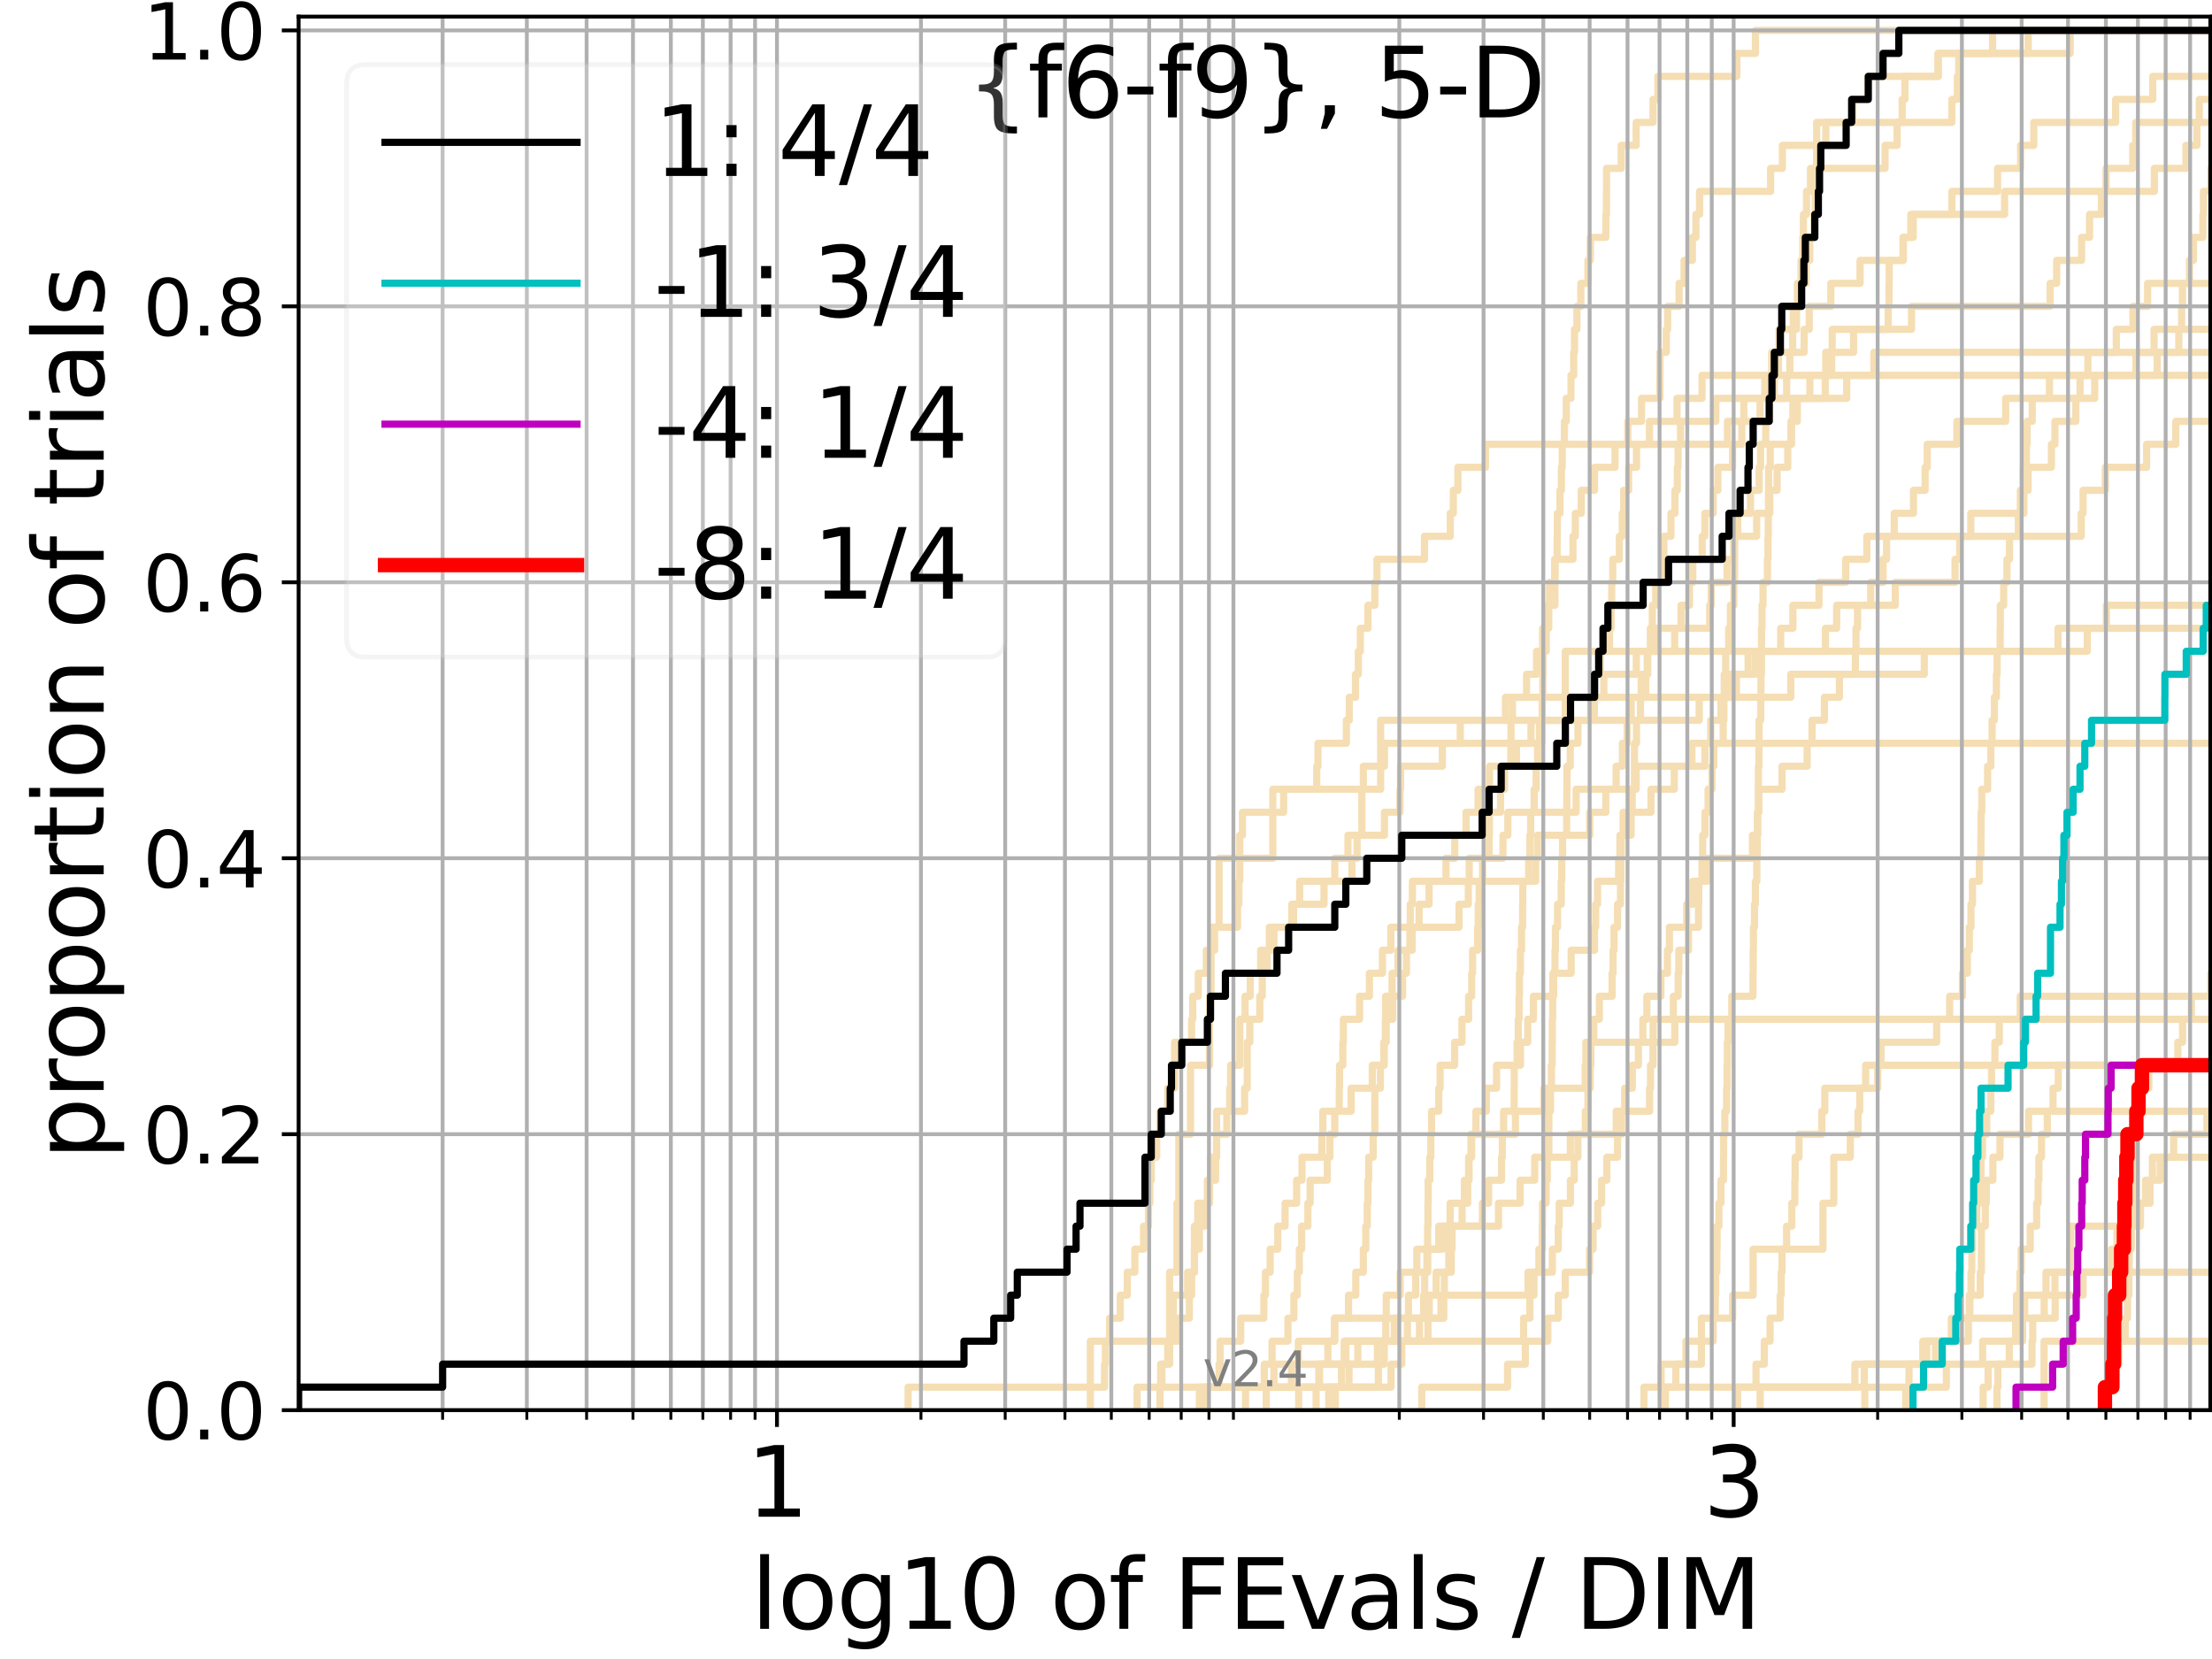 <?xml version="1.0" encoding="utf-8" standalone="no"?>
<!DOCTYPE svg PUBLIC "-//W3C//DTD SVG 1.1//EN"
  "http://www.w3.org/Graphics/SVG/1.1/DTD/svg11.dtd">
<svg height="345.6pt" version="1.1" viewBox="0 0 460.8 345.6" width="460.8pt" xmlns="http://www.w3.org/2000/svg" xmlns:xlink="http://www.w3.org/1999/xlink">
 <defs>
  <style type="text/css">*{stroke-linecap:butt;stroke-linejoin:round;}</style>
 </defs>
 <g id="figure_1">
  <g id="patch_1">
   <path d="M 0 345.6 
L 460.8 345.6 
L 460.8 0 
L 0 0 
z
" style="fill:#ffffff;"/>
  </g>
  <g id="axes_1">
   <g id="patch_2">
    <path d="M 62.208 293.76 
L 460.8 293.76 
L 460.8 3.456 
L 62.208 3.456 
z
" style="fill:#ffffff;"/>
   </g>
   <g id="line2d_1">
    <path clip-path="url(#p35fd6751e2)" d="M 274.17 293.76 
L 274.17 288.97 
L 274.874 288.97 
L 274.874 284.179 
L 276.618 284.179 
L 276.618 279.389 
L 278 279.389 
L 278 274.598 
L 280.915 274.598 
L 280.915 269.808 
L 282.435 269.808 
L 282.435 265.017 
L 284.007 265.017 
L 284.007 260.227 
L 284.519 260.227 
L 284.519 255.436 
L 284.823 255.436 
L 284.823 250.646 
L 284.974 250.646 
L 284.974 245.855 
L 285.125 245.855 
L 285.125 241.065 
L 286.067 241.065 
L 286.067 236.274 
L 286.409 236.274 
L 286.409 231.484 
L 286.409 231.484 
L 286.409 226.693 
L 287.562 226.693 
L 287.562 221.903 
L 288.36 221.903 
L 288.36 217.112 
L 288.592 217.112 
L 288.592 212.322 
L 288.639 212.322 
L 288.639 207.531 
L 290.004 207.531 
L 290.004 202.741 
L 291.241 202.741 
L 291.241 197.95 
L 293.695 197.95 
L 293.695 193.16 
L 303.94 193.16 
L 303.94 188.369 
L 305.877 188.369 
L 305.877 183.579 
L 306.062 183.579 
L 306.062 178.788 
L 313.094 178.788 
L 313.094 173.998 
L 314.107 173.998 
L 314.107 169.207 
L 328.33 169.207 
L 328.33 164.417 
L 340.84 164.417 
L 340.84 159.626 
L 355.175 159.626 
L 355.175 154.836 
L 355.175 154.836 
L 355.175 154.836 
L 460.8 154.836 
" style="fill:none;stroke:#f5deb3;stroke-linecap:square;stroke-width:1.5;"/>
   </g>
   <g id="line2d_2">
    <path clip-path="url(#p35fd6751e2)" d="M 425.816 293.76 
L 425.816 279.389 
L 461.8 279.389 
" style="fill:none;stroke:#f5deb3;stroke-linecap:square;stroke-width:1.5;"/>
   </g>
   <g id="line2d_3">
    <path clip-path="url(#p35fd6751e2)" d="M 189.175 293.76 
L 189.175 288.97 
L 230.099 288.97 
L 230.099 284.179 
L 230.278 284.179 
L 230.278 279.389 
L 231.159 279.389 
L 231.159 274.598 
L 233.37 274.598 
L 233.37 269.808 
L 234.838 269.808 
L 234.838 265.017 
L 236.411 265.017 
L 236.411 260.227 
L 238.228 260.227 
L 238.228 255.436 
L 239.253 255.436 
L 239.253 250.646 
L 239.541 250.646 
L 239.541 245.855 
L 239.828 245.855 
L 239.828 241.065 
L 240.956 241.065 
L 240.956 236.274 
L 241.646 236.274 
L 241.646 231.484 
L 243.259 231.484 
L 243.259 226.693 
L 244.686 226.693 
L 244.686 221.903 
L 244.686 221.903 
L 244.686 217.112 
L 248.239 217.112 
L 248.239 212.322 
L 248.473 212.322 
L 248.473 207.531 
L 249.627 207.531 
L 249.627 202.741 
L 251.303 202.741 
L 251.303 197.95 
L 253.021 197.95 
L 253.021 193.16 
L 257.801 193.16 
L 257.801 188.369 
L 258.083 188.369 
L 258.083 183.579 
L 258.27 183.579 
L 258.27 178.788 
L 258.27 178.788 
L 258.27 173.998 
L 258.826 173.998 
L 258.826 169.207 
L 267.402 169.207 
L 267.402 164.417 
L 274.299 164.417 
L 274.299 159.626 
L 274.556 159.626 
L 274.556 154.836 
L 280.47 154.836 
L 280.47 150.045 
L 281.08 150.045 
L 281.08 145.255 
L 282.382 145.255 
L 282.382 140.464 
L 282.966 140.464 
L 282.966 135.674 
L 283.385 135.674 
L 283.385 130.883 
L 284.974 130.883 
L 284.974 126.093 
L 286.409 126.093 
L 286.409 121.302 
L 286.845 121.302 
L 286.845 116.512 
L 296.752 116.512 
L 296.752 111.721 
L 302.117 111.721 
L 302.117 106.931 
L 302.755 106.931 
L 302.755 102.14 
L 303.712 102.14 
L 303.712 97.35 
L 309.45 97.35 
L 309.45 92.559 
L 343.614 92.559 
L 343.614 87.769 
L 349.355 87.769 
L 349.355 82.978 
L 354.564 82.978 
L 354.564 78.188 
L 381.568 78.188 
L 381.568 73.397 
L 381.676 73.397 
L 381.676 68.607 
L 398.198 68.607 
L 398.198 63.816 
L 427.072 63.816 
L 427.072 59.026 
L 428.443 59.026 
L 428.443 54.235 
L 433.635 54.235 
L 433.635 49.445 
L 435.296 49.445 
L 435.296 44.654 
L 437.769 44.654 
L 437.769 39.864 
L 438.725 39.864 
L 438.725 35.073 
L 444.286 35.073 
L 444.286 30.283 
L 444.918 30.283 
L 444.918 25.492 
L 444.918 25.492 
L 444.918 25.492 
L 460.8 25.492 
" style="fill:none;stroke:#f5deb3;stroke-linecap:square;stroke-width:1.5;"/>
   </g>
   <g id="line2d_4">
    <path clip-path="url(#p35fd6751e2)" d="M 241.646 293.76 
L 241.646 288.97 
L 287.133 288.97 
L 287.133 284.179 
L 288.36 284.179 
L 288.36 279.389 
L 295.704 279.389 
L 295.704 274.598 
L 296.56 274.598 
L 296.56 269.808 
L 296.79 269.808 
L 296.79 265.017 
L 297.247 265.017 
L 297.247 260.227 
L 297.399 260.227 
L 297.399 255.436 
L 297.474 255.436 
L 297.474 250.646 
L 297.512 250.646 
L 297.512 245.855 
L 297.849 245.855 
L 297.849 241.065 
L 298.073 241.065 
L 298.073 236.274 
L 298.222 236.274 
L 298.222 231.484 
L 299.715 231.484 
L 299.715 226.693 
L 300 226.693 
L 300 221.903 
L 303.021 221.903 
L 303.021 217.112 
L 304.553 217.112 
L 304.553 212.322 
L 305.939 212.322 
L 305.939 207.531 
L 306.585 207.531 
L 306.585 202.741 
L 306.768 202.741 
L 306.768 197.95 
L 307.819 197.95 
L 307.819 193.16 
L 307.938 193.16 
L 307.938 188.369 
L 308.144 188.369 
L 308.144 183.579 
L 308.846 183.579 
L 308.846 178.788 
L 310.215 178.788 
L 310.215 173.998 
L 310.271 173.998 
L 310.271 169.207 
L 312.592 169.207 
L 312.592 164.417 
L 313.434 164.417 
L 313.434 159.626 
L 314.744 159.626 
L 314.744 154.836 
L 314.769 154.836 
L 314.769 150.045 
L 315.072 150.045 
L 315.072 145.255 
L 318.007 145.255 
L 318.007 140.464 
L 320.091 140.464 
L 320.091 135.674 
L 321.346 135.674 
L 321.346 130.883 
L 322.63 130.883 
L 322.63 126.093 
L 323.918 126.093 
L 323.918 121.302 
L 323.958 121.302 
L 323.958 116.512 
L 327.678 116.512 
L 327.678 111.721 
L 328.163 111.721 
L 328.163 106.931 
L 329.406 106.931 
L 329.406 102.14 
L 332.164 102.14 
L 332.164 97.35 
L 336.444 97.35 
L 336.444 92.559 
L 339.103 92.559 
L 339.103 87.769 
L 341.96 87.769 
L 341.96 82.978 
L 345.778 82.978 
L 345.778 78.188 
L 345.803 78.188 
L 345.803 73.397 
L 347.115 73.397 
L 347.115 68.607 
L 347.402 68.607 
L 347.402 63.816 
L 349.785 63.816 
L 349.785 59.026 
L 350.83 59.026 
L 350.83 54.235 
L 352.553 54.235 
L 352.553 49.445 
L 353.296 49.445 
L 353.296 44.654 
L 354.058 44.654 
L 354.058 39.864 
L 368.854 39.864 
L 368.854 35.073 
L 371.298 35.073 
L 371.298 30.283 
L 380.358 30.283 
L 380.358 25.492 
L 386.008 25.492 
L 386.008 20.702 
L 389.129 20.702 
L 389.129 15.911 
L 403.789 15.911 
L 403.789 11.121 
L 415.084 11.121 
L 415.084 6.33 
L 415.084 6.33 
L 415.084 6.33 
L 460.8 6.33 
" style="fill:none;stroke:#f5deb3;stroke-linecap:square;stroke-width:1.5;"/>
   </g>
   <g id="line2d_5"/>
   <g id="line2d_6"/>
   <g id="line2d_7">
    <path clip-path="url(#p35fd6751e2)" d="M 278.177 293.76 
L 278.177 288.97 
L 281.025 288.97 
L 281.025 284.179 
L 282.86 284.179 
L 282.86 279.389 
L 317.393 279.389 
L 317.393 274.598 
L 318.705 274.598 
L 318.705 269.808 
L 319.551 269.808 
L 319.551 265.017 
L 320.58 265.017 
L 320.58 260.227 
L 321.281 260.227 
L 321.281 255.436 
L 321.325 255.436 
L 321.325 250.646 
L 322.078 250.646 
L 322.078 245.855 
L 322.334 245.855 
L 322.334 241.065 
L 322.651 241.065 
L 322.651 236.274 
L 322.651 236.274 
L 322.651 231.484 
L 322.987 231.484 
L 322.987 226.693 
L 323.195 226.693 
L 323.195 221.903 
L 323.341 221.903 
L 323.341 217.112 
L 323.382 217.112 
L 323.382 212.322 
L 323.444 212.322 
L 323.444 207.531 
L 323.651 207.531 
L 323.651 202.741 
L 323.938 202.741 
L 323.938 197.95 
L 324.02 197.95 
L 324.02 193.16 
L 324.467 193.16 
L 324.467 188.369 
L 325.228 188.369 
L 325.228 183.579 
L 325.346 183.579 
L 325.346 178.788 
L 325.505 178.788 
L 325.505 173.998 
L 326.364 173.998 
L 326.364 169.207 
L 326.403 169.207 
L 326.403 164.417 
L 326.441 164.417 
L 326.441 159.626 
L 327.112 159.626 
L 327.112 154.836 
L 328.716 154.836 
L 328.716 150.045 
L 331.362 150.045 
L 331.362 145.255 
L 331.603 145.255 
L 331.603 140.464 
L 333.415 140.464 
L 333.415 135.674 
L 335.295 135.674 
L 335.295 130.883 
L 335.624 130.883 
L 335.624 126.093 
L 335.749 126.093 
L 335.749 121.302 
L 335.967 121.302 
L 335.967 116.512 
L 337.339 116.512 
L 337.339 111.721 
L 337.95 111.721 
L 337.95 106.931 
L 338.244 106.931 
L 338.244 102.14 
L 339.275 102.14 
L 339.275 97.35 
L 340.922 97.35 
L 340.922 92.559 
L 359.87 92.559 
L 359.87 87.769 
L 363.272 87.769 
L 363.272 82.978 
L 367.635 82.978 
L 367.635 78.188 
L 369.078 78.188 
L 369.078 73.397 
L 375.837 73.397 
L 375.837 68.607 
L 376.902 68.607 
L 376.902 63.816 
L 381.395 63.816 
L 381.395 59.026 
L 387.484 59.026 
L 387.484 54.235 
L 396.503 54.235 
L 396.503 49.445 
L 398.066 49.445 
L 398.066 44.654 
L 406.619 44.654 
L 406.619 39.864 
L 416.125 39.864 
L 416.125 35.073 
L 420.927 35.073 
L 420.927 30.283 
L 423.674 30.283 
L 423.674 25.492 
L 440.725 25.492 
L 440.725 20.702 
L 448.462 20.702 
L 448.462 15.911 
L 461.8 15.911 
" style="fill:none;stroke:#f5deb3;stroke-linecap:square;stroke-width:1.5;"/>
   </g>
   <g id="line2d_8">
    <path clip-path="url(#p35fd6751e2)" d="M 416.003 293.76 
L 416.003 288.97 
L 416.188 288.97 
L 416.188 284.179 
L 418.567 284.179 
L 418.567 279.389 
L 419.893 279.389 
L 419.893 274.598 
L 420.07 274.598 
L 420.07 269.808 
L 420.788 269.808 
L 420.788 265.017 
L 421.044 265.017 
L 421.044 260.227 
L 422.933 260.227 
L 422.933 255.436 
L 424.274 255.436 
L 424.274 250.646 
L 424.581 250.646 
L 424.581 245.855 
L 424.742 245.855 
L 424.742 241.065 
L 425.281 241.065 
L 425.281 236.274 
L 426.491 236.274 
L 426.491 231.484 
L 461.8 231.484 
" style="fill:none;stroke:#f5deb3;stroke-linecap:square;stroke-width:1.5;"/>
   </g>
   <g id="line2d_9">
    <path clip-path="url(#p35fd6751e2)" d="M 249.854 293.76 
L 249.854 288.97 
L 269.032 288.97 
L 269.032 284.179 
L 280.021 284.179 
L 280.021 279.389 
L 297.474 279.389 
L 297.474 274.598 
L 300.178 274.598 
L 300.178 269.808 
L 300.88 269.808 
L 300.88 265.017 
L 301.811 265.017 
L 301.811 260.227 
L 301.981 260.227 
L 301.981 255.436 
L 308.817 255.436 
L 308.817 250.646 
L 310.103 250.646 
L 310.103 245.855 
L 312.804 245.855 
L 312.804 241.065 
L 312.963 241.065 
L 312.963 236.274 
L 313.225 236.274 
L 313.225 231.484 
L 315.422 231.484 
L 315.422 226.693 
L 315.446 226.693 
L 315.446 221.903 
L 316.04 221.903 
L 316.04 217.112 
L 316.284 217.112 
L 316.284 212.322 
L 316.455 212.322 
L 316.455 207.531 
L 316.528 207.531 
L 316.528 202.741 
L 316.722 202.741 
L 316.722 197.95 
L 316.962 197.95 
L 316.962 193.16 
L 317.178 193.16 
L 317.178 188.369 
L 317.226 188.369 
L 317.226 183.579 
L 318.45 183.579 
L 318.45 178.788 
L 318.705 178.788 
L 318.705 173.998 
L 318.866 173.998 
L 318.866 169.207 
L 319.596 169.207 
L 319.596 164.417 
L 320.001 164.417 
L 320.001 159.626 
L 320.314 159.626 
L 320.314 154.836 
L 321.216 154.836 
L 321.216 150.045 
L 321.259 150.045 
L 321.259 145.255 
L 321.411 145.255 
L 321.411 140.464 
L 321.455 140.464 
L 321.455 135.674 
L 322.121 135.674 
L 322.121 130.883 
L 322.313 130.883 
L 322.313 126.093 
L 322.798 126.093 
L 322.798 121.302 
L 323.856 121.302 
L 323.856 116.512 
L 324.386 116.512 
L 324.386 111.721 
L 324.426 111.721 
L 324.426 106.931 
L 324.969 106.931 
L 324.969 102.14 
L 325.267 102.14 
L 325.267 97.35 
L 325.445 97.35 
L 325.445 92.559 
L 325.897 92.559 
L 325.897 87.769 
L 326.286 87.769 
L 326.286 82.978 
L 327.263 82.978 
L 327.263 78.188 
L 327.828 78.188 
L 327.828 73.397 
L 327.996 73.397 
L 327.996 68.607 
L 328.496 68.607 
L 328.496 63.816 
L 329.316 63.816 
L 329.316 59.026 
L 330.79 59.026 
L 330.79 54.235 
L 331.293 54.235 
L 331.293 49.445 
L 334.534 49.445 
L 334.534 44.654 
L 334.646 44.654 
L 334.646 39.864 
L 334.677 39.864 
L 334.677 35.073 
L 337.727 35.073 
L 337.727 30.283 
L 340.84 30.283 
L 340.84 25.492 
L 344.36 25.492 
L 344.36 20.702 
L 345.369 20.702 
L 345.369 15.911 
L 361.822 15.911 
L 361.822 11.121 
L 365.692 11.121 
L 365.692 6.33 
L 365.692 6.33 
L 365.692 6.33 
L 460.8 6.33 
" style="fill:none;stroke:#f5deb3;stroke-linecap:square;stroke-width:1.5;"/>
   </g>
   <g id="line2d_10">
    <path clip-path="url(#p35fd6751e2)" d="M 388.48 293.76 
L 388.48 288.97 
L 405.456 288.97 
L 405.456 284.179 
L 413.02 284.179 
L 413.02 279.389 
L 421.338 279.389 
L 421.338 274.598 
L 428.125 274.598 
L 428.125 269.808 
L 433.938 269.808 
L 433.938 265.017 
L 439.857 265.017 
L 439.857 260.227 
L 441.002 260.227 
L 441.002 255.436 
L 441.804 255.436 
L 441.804 250.646 
L 447.887 250.646 
L 447.887 245.855 
L 450.005 245.855 
L 450.005 241.065 
L 461.8 241.065 
" style="fill:none;stroke:#f5deb3;stroke-linecap:square;stroke-width:1.5;"/>
   </g>
   <g id="line2d_11">
    <path clip-path="url(#p35fd6751e2)" d="M 251.303 293.76 
L 251.303 288.97 
L 289.779 288.97 
L 289.779 284.179 
L 292.017 284.179 
L 292.017 279.389 
L 293.198 279.389 
L 293.198 274.598 
L 297.737 274.598 
L 297.737 269.808 
L 299.174 269.808 
L 299.174 265.017 
L 302.319 265.017 
L 302.319 260.227 
L 302.488 260.227 
L 302.488 255.436 
L 304.585 255.436 
L 304.585 250.646 
L 305.062 250.646 
L 305.062 245.855 
L 306.031 245.855 
L 306.031 241.065 
L 306.585 241.065 
L 306.585 236.274 
L 315.695 236.274 
L 315.695 231.484 
L 321.628 231.484 
L 321.628 226.693 
L 330.228 226.693 
L 330.228 221.903 
L 330.369 221.903 
L 330.369 217.112 
L 348.886 217.112 
L 348.886 212.322 
L 461.8 212.322 
" style="fill:none;stroke:#f5deb3;stroke-linecap:square;stroke-width:1.5;"/>
   </g>
   <g id="line2d_12">
    <path clip-path="url(#p35fd6751e2)" d="M 236.873 293.76 
L 236.873 288.97 
L 242.055 288.97 
L 242.055 284.179 
L 243.653 284.179 
L 243.653 279.389 
L 244.43 279.389 
L 244.43 274.598 
L 244.43 274.598 
L 244.43 269.808 
L 247.408 269.808 
L 247.408 265.017 
L 248.823 265.017 
L 248.823 260.227 
L 248.823 260.227 
L 248.823 255.436 
L 249.513 255.436 
L 249.513 250.646 
L 251.521 250.646 
L 251.521 245.855 
L 252.17 245.855 
L 252.17 241.065 
L 253.44 241.065 
L 253.44 236.274 
L 253.44 236.274 
L 253.44 231.484 
L 259.284 231.484 
L 259.284 226.693 
L 259.827 226.693 
L 259.827 221.903 
L 259.827 221.903 
L 259.827 217.112 
L 260.364 217.112 
L 260.364 212.322 
L 262.446 212.322 
L 262.446 207.531 
L 262.951 207.531 
L 262.951 202.741 
L 263.944 202.741 
L 263.944 197.95 
L 265.392 197.95 
L 265.392 193.16 
L 269.466 193.16 
L 269.466 188.369 
L 270.743 188.369 
L 270.743 183.579 
L 278.059 183.579 
L 278.059 178.788 
L 280.804 178.788 
L 280.804 173.998 
L 283.697 173.998 
L 283.697 169.207 
L 283.697 169.207 
L 283.697 164.417 
L 284.007 164.417 
L 284.007 159.626 
L 288.407 159.626 
L 288.407 154.836 
L 320.69 154.836 
L 320.69 150.045 
L 332.131 150.045 
L 332.131 145.255 
L 373.055 145.255 
L 373.055 140.464 
L 400.865 140.464 
L 400.865 135.674 
L 434.822 135.674 
L 434.822 130.883 
L 438.798 130.883 
L 438.798 126.093 
L 461.8 126.093 
" style="fill:none;stroke:#f5deb3;stroke-linecap:square;stroke-width:1.5;"/>
   </g>
   <g id="line2d_13">
    <path clip-path="url(#p35fd6751e2)" d="M 342.469 293.76 
L 342.469 288.97 
L 346.037 288.97 
L 346.037 284.179 
L 354.433 284.179 
L 354.433 279.389 
L 354.433 279.389 
L 354.433 274.598 
L 360.944 274.598 
L 360.944 269.808 
L 365.206 269.808 
L 365.206 265.017 
L 365.206 265.017 
L 365.206 260.227 
L 379.754 260.227 
L 379.754 255.436 
L 379.754 255.436 
L 379.754 250.646 
L 382.014 250.646 
L 382.014 245.855 
L 382.014 245.855 
L 382.014 241.065 
L 385.454 241.065 
L 385.454 236.274 
L 387.063 236.274 
L 387.063 231.484 
L 387.413 231.484 
L 387.413 226.693 
L 391.153 226.693 
L 391.153 221.903 
L 391.153 221.903 
L 391.153 221.903 
L 460.8 221.903 
" style="fill:none;stroke:#f5deb3;stroke-linecap:square;stroke-width:1.5;"/>
   </g>
   <g id="line2d_14">
    <path clip-path="url(#p35fd6751e2)" d="M 270.533 293.76 
L 270.533 288.97 
L 274.747 288.97 
L 274.747 284.179 
L 286.941 284.179 
L 286.941 279.389 
L 290.45 279.389 
L 290.45 274.598 
L 293.406 274.598 
L 293.406 269.808 
L 294.912 269.808 
L 294.912 265.017 
L 297.436 265.017 
L 297.436 260.227 
L 300.6 260.227 
L 300.6 255.436 
L 302.083 255.436 
L 302.083 250.646 
L 305.752 250.646 
L 305.752 245.855 
L 305.939 245.855 
L 305.939 241.065 
L 306.432 241.065 
L 306.432 236.274 
L 307.461 236.274 
L 307.461 231.484 
L 309.621 231.484 
L 309.621 226.693 
L 311.76 226.693 
L 311.76 221.903 
L 316.746 221.903 
L 316.746 217.112 
L 318.264 217.112 
L 318.264 212.322 
L 319.437 212.322 
L 319.437 207.531 
L 323.486 207.531 
L 323.486 202.741 
L 327.301 202.741 
L 327.301 197.95 
L 332.164 197.95 
L 332.164 193.16 
L 332.401 193.16 
L 332.401 188.369 
L 332.802 188.369 
L 332.802 183.579 
L 337.188 183.579 
L 337.188 178.788 
L 337.459 178.788 
L 337.459 173.998 
L 338.127 173.998 
L 338.127 169.207 
L 343.924 169.207 
L 343.924 164.417 
L 348.783 164.417 
L 348.783 159.626 
L 352.458 159.626 
L 352.458 154.836 
L 356.371 154.836 
L 356.371 150.045 
L 358.52 150.045 
L 358.52 145.255 
L 361.737 145.255 
L 361.737 140.464 
L 364.161 140.464 
L 364.161 135.674 
L 370.947 135.674 
L 370.947 130.883 
L 373.494 130.883 
L 373.494 126.093 
L 378.935 126.093 
L 378.935 121.302 
L 384.486 121.302 
L 384.486 116.512 
L 388.902 116.512 
L 388.902 111.721 
L 433.558 111.721 
L 433.558 106.931 
L 433.944 106.931 
L 433.944 102.14 
L 438.575 102.14 
L 438.575 97.35 
L 447.182 97.35 
L 447.182 92.559 
L 453.258 92.559 
L 453.258 87.769 
L 453.258 87.769 
L 453.258 87.769 
L 460.8 87.769 
" style="fill:none;stroke:#f5deb3;stroke-linecap:square;stroke-width:1.5;"/>
   </g>
   <g id="line2d_15">
    <path clip-path="url(#p35fd6751e2)" style="fill:none;stroke:#f5deb3;stroke-linecap:square;stroke-width:1.5;"/>
   </g>
   <g id="line2d_16">
    <path clip-path="url(#p35fd6751e2)" d="M 413.116 293.76 
L 413.116 288.97 
L 414.154 288.97 
L 414.154 284.179 
L 423.303 284.179 
L 423.303 279.389 
L 423.461 279.389 
L 423.461 274.598 
L 425.847 274.598 
L 425.847 269.808 
L 426.222 269.808 
L 426.222 265.017 
L 431.259 265.017 
L 431.259 260.227 
L 431.336 260.227 
L 431.336 255.436 
L 445.9 255.436 
L 445.9 250.646 
L 446.951 250.646 
L 446.951 245.855 
L 448.386 245.855 
L 448.386 241.065 
L 452.82 241.065 
L 452.82 236.274 
L 459.748 236.274 
L 459.748 231.484 
L 461.8 231.484 
" style="fill:none;stroke:#f5deb3;stroke-linecap:square;stroke-width:1.5;"/>
   </g>
   <g id="line2d_17">
    <path clip-path="url(#p35fd6751e2)" d="M 346.839 293.76 
L 346.839 288.97 
L 365.808 288.97 
L 365.808 284.179 
L 367.538 284.179 
L 367.538 279.389 
L 368.738 279.389 
L 368.738 274.598 
L 370.843 274.598 
L 370.843 269.808 
L 371.057 269.808 
L 371.057 265.017 
L 371.229 265.017 
L 371.229 260.227 
L 372.185 260.227 
L 372.185 255.436 
L 373.272 255.436 
L 373.272 250.646 
L 373.895 250.646 
L 373.895 245.855 
L 373.96 245.855 
L 373.96 241.065 
L 374.77 241.065 
L 374.77 236.274 
L 379.522 236.274 
L 379.522 231.484 
L 380.141 231.484 
L 380.141 226.693 
L 388.65 226.693 
L 388.65 221.903 
L 391.862 221.903 
L 391.862 217.112 
L 403.442 217.112 
L 403.442 212.322 
L 406.144 212.322 
L 406.144 207.531 
L 408.811 207.531 
L 408.811 202.741 
L 409.841 202.741 
L 409.841 197.95 
L 410.252 197.95 
L 410.252 193.16 
L 410.59 193.16 
L 410.59 188.369 
L 410.89 188.369 
L 410.89 183.579 
L 412.338 183.579 
L 412.338 178.788 
L 412.663 178.788 
L 412.663 173.998 
L 412.695 173.998 
L 412.695 169.207 
L 412.839 169.207 
L 412.839 164.417 
L 414.054 164.417 
L 414.054 159.626 
L 414.725 159.626 
L 414.725 154.836 
L 414.995 154.836 
L 414.995 150.045 
L 415.464 150.045 
L 415.464 145.255 
L 415.893 145.255 
L 415.893 140.464 
L 416.037 140.464 
L 416.037 135.674 
L 416.668 135.674 
L 416.668 130.883 
L 416.699 130.883 
L 416.699 126.093 
L 417.403 126.093 
L 417.403 121.302 
L 418.089 121.302 
L 418.089 116.512 
L 418.615 116.512 
L 418.615 111.721 
L 420.455 111.721 
L 420.455 106.931 
L 420.879 106.931 
L 420.879 102.14 
L 421.495 102.14 
L 421.495 97.35 
L 422.139 97.35 
L 422.139 92.559 
L 422.286 92.559 
L 422.286 87.769 
L 423.352 87.769 
L 423.352 82.978 
L 426.938 82.978 
L 426.938 78.188 
L 449.391 78.188 
L 449.391 73.397 
L 453.884 73.397 
L 453.884 68.607 
L 454.47 68.607 
L 454.47 63.816 
L 454.647 63.816 
L 454.647 59.026 
L 456.108 59.026 
L 456.108 54.235 
L 456.929 54.235 
L 456.929 49.445 
L 458.9 49.445 
L 458.9 44.654 
L 459.015 44.654 
L 459.015 39.864 
L 460.566 39.864 
L 460.566 35.073 
L 461.061 35.073 
L 461.061 30.283 
L 461.8 30.283 
" style="fill:none;stroke:#f5deb3;stroke-linecap:square;stroke-width:1.5;"/>
   </g>
   <g id="line2d_18">
    <path clip-path="url(#p35fd6751e2)" d="M 241.646 293.76 
L 241.646 288.97 
L 241.783 288.97 
L 241.783 284.179 
L 243.259 284.179 
L 243.259 279.389 
L 245.446 279.389 
L 245.446 274.598 
L 247.766 274.598 
L 247.766 269.808 
L 248.239 269.808 
L 248.239 265.017 
L 248.823 265.017 
L 248.823 260.227 
L 249.854 260.227 
L 249.854 255.436 
L 250.973 255.436 
L 250.973 250.646 
L 251.955 250.646 
L 251.955 245.855 
L 253.231 245.855 
L 253.231 241.065 
L 253.44 241.065 
L 253.44 236.274 
L 255.577 236.274 
L 255.577 231.484 
L 256.168 231.484 
L 256.168 226.693 
L 256.363 226.693 
L 256.363 221.903 
L 258.27 221.903 
L 258.27 217.112 
L 258.27 217.112 
L 258.27 212.322 
L 259.375 212.322 
L 259.375 207.531 
L 260.453 207.531 
L 260.453 202.741 
L 262.615 202.741 
L 262.615 197.95 
L 264.432 197.95 
L 264.432 193.16 
L 269.105 193.16 
L 269.105 188.369 
L 275.817 188.369 
L 275.817 183.579 
L 281.627 183.579 
L 281.627 178.788 
L 282.701 178.788 
L 282.701 173.998 
L 288.407 173.998 
L 288.407 169.207 
L 291.631 169.207 
L 291.631 164.417 
L 291.76 164.417 
L 291.76 159.626 
L 300.46 159.626 
L 300.46 154.836 
L 304.199 154.836 
L 304.199 150.045 
L 313.616 150.045 
L 313.616 145.255 
L 334.115 145.255 
L 334.115 140.464 
L 340.867 140.464 
L 340.867 135.674 
L 348.863 135.674 
L 348.863 130.883 
L 350.188 130.883 
L 350.188 126.093 
L 351.947 126.093 
L 351.947 121.302 
L 352.638 121.302 
L 352.638 116.512 
L 354.595 116.512 
L 354.595 111.721 
L 355.155 111.721 
L 355.155 106.931 
L 356.88 106.931 
L 356.88 102.14 
L 357.862 102.14 
L 357.862 97.35 
L 360.926 97.35 
L 360.926 92.559 
L 362.849 92.559 
L 362.849 87.769 
L 366.655 87.769 
L 366.655 82.978 
L 384.702 82.978 
L 384.702 78.188 
L 384.702 78.188 
L 384.702 78.188 
L 460.8 78.188 
" style="fill:none;stroke:#f5deb3;stroke-linecap:square;stroke-width:1.5;"/>
   </g>
   <g id="line2d_19">
    <path clip-path="url(#p35fd6751e2)" d="M 396.994 293.76 
L 396.994 288.97 
L 397.68 288.97 
L 397.68 284.179 
L 401.38 284.179 
L 401.38 279.389 
L 406.504 279.389 
L 406.504 274.598 
L 410.243 274.598 
L 410.243 269.808 
L 412.526 269.808 
L 412.526 265.017 
L 412.763 265.017 
L 412.766 255.436 
L 413.565 255.436 
L 413.565 250.646 
L 413.781 250.646 
L 413.781 245.855 
L 415.154 245.855 
L 415.154 241.065 
L 416.632 241.065 
L 416.632 236.274 
L 422.574 236.274 
L 422.574 231.484 
L 427.683 231.484 
L 427.683 226.693 
L 428.772 226.693 
L 428.772 221.903 
L 453.686 221.903 
L 453.686 217.112 
L 454.667 217.112 
L 454.667 212.322 
L 456.498 212.322 
L 456.498 207.531 
L 460.537 207.531 
L 460.537 202.741 
L 461.8 202.741 
L 461.8 202.741 
" style="fill:none;stroke:#f5deb3;stroke-linecap:square;stroke-width:1.5;"/>
   </g>
   <g id="line2d_20">
    <path clip-path="url(#p35fd6751e2)" d="M 259.466 293.76 
L 259.466 288.97 
L 263.367 288.97 
L 263.367 284.179 
L 264.995 284.179 
L 264.995 279.389 
L 268.299 279.389 
L 268.299 274.598 
L 269.538 274.598 
L 269.538 269.808 
L 270.251 269.808 
L 270.251 265.017 
L 270.673 265.017 
L 270.673 260.227 
L 271.161 260.227 
L 271.161 255.436 
L 272.457 255.436 
L 272.457 250.646 
L 272.925 250.646 
L 272.925 245.855 
L 276.496 245.855 
L 276.496 241.065 
L 277.043 241.065 
L 277.043 236.274 
L 278.059 236.274 
L 278.059 231.484 
L 278.993 231.484 
L 278.993 226.693 
L 279.051 226.693 
L 279.051 221.903 
L 279.738 221.903 
L 279.738 217.112 
L 279.852 217.112 
L 279.852 212.322 
L 283.228 212.322 
L 283.228 207.531 
L 285.275 207.531 
L 285.275 202.741 
L 287.987 202.741 
L 287.987 197.95 
L 289.734 197.95 
L 289.734 193.16 
L 293.777 193.16 
L 293.777 188.369 
L 294.226 188.369 
L 294.226 183.579 
L 301.227 183.579 
L 301.227 178.788 
L 303.055 178.788 
L 303.055 173.998 
L 305.408 173.998 
L 305.408 169.207 
L 307.908 169.207 
L 307.908 164.417 
L 310.299 164.417 
L 310.299 159.626 
L 315.917 159.626 
L 315.917 154.836 
L 318.935 154.836 
L 318.935 150.045 
L 353.976 150.045 
L 353.976 145.255 
L 360.366 145.255 
L 360.366 140.464 
L 365.707 140.464 
L 365.707 135.674 
L 380.274 135.674 
L 380.274 130.883 
L 382.619 130.883 
L 382.619 126.093 
L 394.823 126.093 
L 394.823 121.302 
L 407.277 121.302 
L 407.277 116.512 
L 408.241 116.512 
L 408.241 111.721 
L 410.551 111.721 
L 410.551 106.931 
L 421.615 106.931 
L 421.615 102.14 
L 422.495 102.14 
L 422.495 97.35 
L 427.347 97.35 
L 427.347 92.559 
L 428.077 92.559 
L 428.077 87.769 
L 432.427 87.769 
L 432.427 82.978 
L 433.312 82.978 
L 433.312 78.188 
L 434.94 78.188 
L 434.94 73.397 
L 440.868 73.397 
L 440.868 68.607 
L 444.328 68.607 
L 444.328 63.816 
L 447.386 63.816 
L 447.386 59.026 
L 461.8 59.026 
" style="fill:none;stroke:#f5deb3;stroke-linecap:square;stroke-width:1.5;"/>
   </g>
   <g id="line2d_21"/>
   <g id="line2d_22">
    <path clip-path="url(#p35fd6751e2)" d="M 251.083 293.76 
L 251.083 288.97 
L 253.959 288.97 
L 253.959 284.179 
L 254.164 284.179 
L 254.164 279.389 
L 258.456 279.389 
L 258.456 274.598 
L 263.284 274.598 
L 263.284 269.808 
L 263.615 269.808 
L 263.615 265.017 
L 264.594 265.017 
L 264.594 260.227 
L 266.176 260.227 
L 266.176 255.436 
L 267.703 255.436 
L 267.703 250.646 
L 270.11 250.646 
L 270.11 245.855 
L 271.23 245.855 
L 271.23 241.065 
L 275.38 241.065 
L 275.38 236.274 
L 275.568 236.274 
L 275.568 231.484 
L 281.464 231.484 
L 281.464 226.693 
L 285.87 226.693 
L 285.87 221.903 
L 288.267 221.903 
L 288.267 217.112 
L 288.777 217.112 
L 288.777 212.322 
L 290.138 212.322 
L 290.138 207.531 
L 292.188 207.531 
L 292.188 202.741 
L 292.99 202.741 
L 292.99 197.95 
L 294.186 197.95 
L 294.186 193.16 
L 295.626 193.16 
L 295.626 188.369 
L 297.7 188.369 
L 297.7 183.579 
L 319.911 183.579 
L 319.911 178.788 
L 320.269 178.788 
L 320.269 173.998 
L 331.172 173.998 
L 331.172 169.207 
L 334.518 169.207 
L 334.518 164.417 
L 336.673 164.417 
L 336.673 159.626 
L 337.979 159.626 
L 337.979 154.836 
L 338.973 154.836 
L 338.973 150.045 
L 339.803 150.045 
L 339.803 145.255 
L 341.892 145.255 
L 341.892 140.464 
L 343.262 140.464 
L 343.262 135.674 
L 345.181 135.674 
L 345.181 130.883 
L 356.167 130.883 
L 356.167 126.093 
L 356.467 126.093 
L 356.467 121.302 
L 359.789 121.302 
L 359.789 116.512 
L 361.152 116.512 
L 361.152 111.721 
L 365.948 111.721 
L 365.948 106.931 
L 368.673 106.931 
L 368.673 102.14 
L 370.202 102.14 
L 370.202 97.35 
L 372.42 97.35 
L 372.42 92.559 
L 373.206 92.559 
L 373.206 87.769 
L 374.414 87.769 
L 374.414 82.978 
L 377.035 82.978 
L 377.035 78.188 
L 390.359 78.188 
L 390.359 73.397 
L 448.732 73.397 
L 448.732 68.607 
L 461.8 68.607 
" style="fill:none;stroke:#f5deb3;stroke-linecap:square;stroke-width:1.5;"/>
   </g>
   <g id="line2d_23">
    <path clip-path="url(#p35fd6751e2)" d="M 366.67 293.76 
L 366.67 288.97 
L 386.406 288.97 
L 386.406 284.179 
L 403.2 284.179 
L 403.2 279.389 
L 410.045 279.389 
L 410.045 274.598 
L 410.374 274.598 
L 410.374 269.808 
L 410.607 269.808 
L 410.607 265.017 
L 410.766 265.017 
L 410.766 260.227 
L 410.923 260.227 
L 410.923 255.436 
L 411.794 255.436 
L 411.794 250.646 
L 412.357 250.646 
L 412.357 245.855 
L 412.674 245.855 
L 412.674 241.065 
L 412.988 241.065 
L 412.988 236.274 
L 413.868 236.274 
L 413.868 231.484 
L 414.727 231.484 
L 414.727 226.693 
L 414.87 226.693 
L 414.87 221.903 
L 415.579 221.903 
L 415.579 217.112 
L 416.488 217.112 
L 416.488 212.322 
L 420.844 212.322 
L 420.844 207.531 
L 461.8 207.531 
" style="fill:none;stroke:#f5deb3;stroke-linecap:square;stroke-width:1.5;"/>
   </g>
   <g id="line2d_24">
    <path clip-path="url(#p35fd6751e2)" d="M 276.801 293.76 
L 276.801 288.97 
L 279.453 288.97 
L 279.453 284.179 
L 280.358 284.179 
L 280.358 279.389 
L 288.685 279.389 
L 288.685 274.598 
L 288.777 274.598 
L 288.777 269.808 
L 291.674 269.808 
L 291.674 265.017 
L 295.151 265.017 
L 295.151 260.227 
L 299.715 260.227 
L 299.715 255.436 
L 312.165 255.436 
L 312.165 250.646 
L 316.673 250.646 
L 316.673 245.855 
L 319.709 245.855 
L 319.709 241.065 
L 327.131 241.065 
L 327.131 236.274 
L 336.689 236.274 
L 336.689 231.484 
L 343.639 231.484 
L 343.639 226.693 
L 343.834 226.693 
L 343.834 221.903 
L 344.347 221.903 
L 344.347 217.112 
L 344.373 217.112 
L 344.373 212.322 
L 348.587 212.322 
L 348.587 207.531 
L 349.593 207.531 
L 349.593 202.741 
L 349.728 202.741 
L 349.728 197.95 
L 351.743 197.95 
L 351.743 193.16 
L 353.822 193.16 
L 353.822 188.369 
L 353.874 188.369 
L 353.874 183.579 
L 354.554 183.579 
L 354.554 178.788 
L 354.695 178.788 
L 354.695 173.998 
L 355.175 173.998 
L 355.175 169.207 
L 355.826 169.207 
L 355.826 164.417 
L 356.631 164.417 
L 356.631 159.626 
L 357.013 159.626 
L 357.013 154.836 
L 358.978 154.836 
L 358.978 150.045 
L 359.123 150.045 
L 359.123 145.255 
L 359.187 145.255 
L 359.187 140.464 
L 359.493 140.464 
L 359.493 135.674 
L 360.11 135.674 
L 360.11 130.883 
L 360.472 130.883 
L 360.472 126.093 
L 361.195 126.093 
L 361.195 121.302 
L 361.342 121.302 
L 361.342 116.512 
L 361.359 116.512 
L 361.359 111.721 
L 361.992 111.721 
L 361.992 106.931 
L 364.659 106.931 
L 364.659 102.14 
L 366.464 102.14 
L 366.464 97.35 
L 366.762 97.35 
L 366.762 92.559 
L 367.835 92.559 
L 367.835 87.769 
L 368.571 87.769 
L 368.571 82.978 
L 369.608 82.978 
L 369.608 78.188 
L 370.482 78.188 
L 370.482 73.397 
L 370.559 73.397 
L 370.559 68.607 
L 374.248 68.607 
L 374.248 63.816 
L 375.16 63.816 
L 375.16 59.026 
L 376.242 59.026 
L 376.242 54.235 
L 377.005 54.235 
L 377.005 49.445 
L 377.884 49.445 
L 377.884 44.654 
L 378.136 44.654 
L 378.136 39.864 
L 378.276 39.864 
L 378.276 35.073 
L 378.433 35.073 
L 378.433 30.283 
L 378.445 30.283 
L 378.445 25.492 
L 406.61 25.492 
L 406.61 20.702 
L 407.745 20.702 
L 407.745 15.911 
L 408.045 15.911 
L 408.045 11.121 
L 431.251 11.121 
L 431.251 6.33 
L 431.251 6.33 
L 431.251 6.33 
L 460.8 6.33 
" style="fill:none;stroke:#f5deb3;stroke-linecap:square;stroke-width:1.5;"/>
   </g>
   <g id="line2d_25">
    <path clip-path="url(#p35fd6751e2)" d="M 439.104 293.76 
L 439.104 288.97 
L 440.026 288.97 
L 440.026 284.179 
L 441.387 284.179 
L 441.387 279.389 
L 442.734 279.389 
L 442.734 274.598 
L 443.2 274.598 
L 443.2 269.808 
L 443.488 269.808 
L 443.488 265.017 
L 443.545 265.017 
L 443.545 260.227 
L 443.994 260.227 
L 443.994 255.436 
L 444.327 255.436 
L 444.327 250.646 
L 444.621 250.646 
L 444.621 245.855 
L 444.811 245.855 
L 444.811 241.065 
L 444.896 241.065 
L 444.896 236.274 
L 445.039 236.274 
L 445.039 231.484 
L 445.216 231.484 
L 445.216 226.693 
L 447.638 226.693 
L 447.638 221.903 
L 461.8 221.903 
" style="fill:none;stroke:#f5deb3;stroke-linecap:square;stroke-width:1.5;"/>
   </g>
   <g id="line2d_26">
    <path clip-path="url(#p35fd6751e2)" d="M 346.935 293.76 
L 346.935 288.97 
L 349.104 288.97 
L 349.104 284.179 
L 351.213 284.179 
L 351.213 279.389 
L 356.88 279.389 
L 356.88 274.598 
L 357.317 274.598 
L 357.317 269.808 
L 357.402 269.808 
L 357.402 265.017 
L 357.647 265.017 
L 357.647 260.227 
L 357.694 260.227 
L 357.694 255.436 
L 358.076 255.436 
L 358.076 250.646 
L 358.511 250.646 
L 358.511 245.855 
L 359.032 245.855 
L 359.032 241.065 
L 359.06 241.065 
L 359.06 236.274 
L 359.322 236.274 
L 359.322 231.484 
L 359.682 231.484 
L 359.682 226.693 
L 359.789 226.693 
L 359.789 221.903 
L 359.843 221.903 
L 359.843 217.112 
L 359.985 217.112 
L 359.985 212.322 
L 360.761 212.322 
L 360.761 207.531 
L 365.174 207.531 
L 365.174 202.741 
L 365.214 202.741 
L 365.214 197.95 
L 365.269 197.95 
L 365.269 193.16 
L 365.489 193.16 
L 365.489 188.369 
L 365.684 188.369 
L 365.684 183.579 
L 365.979 183.579 
L 365.979 178.788 
L 366.064 178.788 
L 366.064 173.998 
L 366.165 173.998 
L 366.165 169.207 
L 366.295 169.207 
L 366.295 164.417 
L 366.303 164.417 
L 366.303 159.626 
L 366.426 159.626 
L 366.426 154.836 
L 366.449 154.836 
L 366.449 150.045 
L 366.8 150.045 
L 366.8 145.255 
L 366.845 145.255 
L 366.845 140.464 
L 366.936 140.464 
L 366.936 135.674 
L 366.966 135.674 
L 366.966 130.883 
L 367.065 130.883 
L 367.065 126.093 
L 367.276 126.093 
L 367.276 121.302 
L 368.19 121.302 
L 368.19 116.512 
L 368.3 116.512 
L 368.3 111.721 
L 368.366 111.721 
L 368.366 106.931 
L 368.417 106.931 
L 368.417 102.14 
L 368.432 102.14 
L 368.432 97.35 
L 368.767 97.35 
L 368.767 92.559 
L 373.095 92.559 
L 373.095 87.769 
L 373.487 87.769 
L 373.487 82.978 
L 380.235 82.978 
L 380.235 78.188 
L 380.33 78.188 
L 380.33 73.397 
L 386.13 73.397 
L 386.13 68.607 
L 393.339 68.607 
L 393.339 63.816 
L 393.511 63.816 
L 393.511 59.026 
L 393.552 59.026 
L 393.552 54.235 
L 396.423 54.235 
L 396.423 49.445 
L 398.564 49.445 
L 398.564 44.654 
L 417.592 44.654 
L 417.592 39.864 
L 448.797 39.864 
L 448.797 35.073 
L 455.365 35.073 
L 455.365 30.283 
L 457.669 30.283 
L 457.669 25.492 
L 458.152 25.492 
L 458.152 20.702 
L 461.8 20.702 
" style="fill:none;stroke:#f5deb3;stroke-linecap:square;stroke-width:1.5;"/>
   </g>
   <g id="line2d_27">
    <path clip-path="url(#p35fd6751e2)" d="M 296.173 293.76 
L 296.173 288.97 
L 314.056 288.97 
L 314.056 284.179 
L 317.748 284.179 
L 317.748 279.389 
L 322.44 279.389 
L 322.44 274.598 
L 324.608 274.598 
L 324.608 269.808 
L 326.073 269.808 
L 326.073 265.017 
L 331.138 265.017 
L 331.138 260.227 
L 331.859 260.227 
L 331.859 255.436 
L 332.836 255.436 
L 332.836 250.646 
L 333.644 250.646 
L 333.644 245.855 
L 334.741 245.855 
L 334.741 241.065 
L 336.962 241.065 
L 336.962 236.274 
L 337.801 236.274 
L 337.801 231.484 
L 338.45 231.484 
L 338.45 226.693 
L 340.043 226.693 
L 340.043 221.903 
L 341.308 221.903 
L 341.308 217.112 
L 342.242 217.112 
L 342.242 212.322 
L 343.078 212.322 
L 343.078 207.531 
L 346 207.531 
L 346 202.741 
L 347.354 202.741 
L 347.354 197.95 
L 347.769 197.95 
L 347.769 193.16 
L 351.365 193.16 
L 351.365 188.369 
L 352.648 188.369 
L 352.648 183.579 
L 355.659 183.579 
L 355.659 178.788 
L 365.072 178.788 
L 365.072 173.998 
L 366.103 173.998 
L 366.103 169.207 
L 366.395 169.207 
L 366.395 164.417 
L 371.229 164.417 
L 371.229 159.626 
L 376.461 159.626 
L 376.461 154.836 
L 377.476 154.836 
L 377.476 150.045 
L 380.057 150.045 
L 380.057 145.255 
L 383.189 145.255 
L 383.189 140.464 
L 386.512 140.464 
L 386.512 135.674 
L 386.637 135.674 
L 386.637 130.883 
L 386.963 130.883 
L 386.963 126.093 
L 389.697 126.093 
L 389.697 121.302 
L 392.285 121.302 
L 392.285 116.512 
L 393.004 116.512 
L 393.004 111.721 
L 394.608 111.721 
L 394.608 106.931 
L 398.612 106.931 
L 398.612 102.14 
L 401.037 102.14 
L 401.037 97.35 
L 401.476 97.35 
L 401.476 92.559 
L 407.663 92.559 
L 407.663 87.769 
L 417.826 87.769 
L 417.826 82.978 
L 436.367 82.978 
L 436.367 78.188 
L 444.952 78.188 
L 444.952 73.397 
L 461.8 73.397 
" style="fill:none;stroke:#f5deb3;stroke-linecap:square;stroke-width:1.5;"/>
   </g>
   <g id="line2d_28">
    <path clip-path="url(#p35fd6751e2)" d="M 263.78 293.76 
L 263.78 288.97 
L 265.392 288.97 
L 265.392 284.179 
L 270.463 284.179 
L 270.463 279.389 
L 278.059 279.389 
L 278.059 274.598 
L 300.775 274.598 
L 300.775 269.808 
L 318.311 269.808 
L 318.311 265.017 
L 323.382 265.017 
L 323.382 260.227 
L 324.608 260.227 
L 324.608 255.436 
L 324.809 255.436 
L 324.809 250.646 
L 327.15 250.646 
L 327.15 245.855 
L 327.94 245.855 
L 327.94 241.065 
L 328.698 241.065 
L 328.698 236.274 
L 330.245 236.274 
L 330.245 231.484 
L 330.807 231.484 
L 330.807 226.693 
L 331.259 226.693 
L 331.259 221.903 
L 331.397 221.903 
L 331.397 217.112 
L 332.029 217.112 
L 332.029 212.322 
L 333.184 212.322 
L 333.184 207.531 
L 335.827 207.531 
L 335.827 202.741 
L 336.029 202.741 
L 336.029 197.95 
L 336.229 197.95 
L 336.229 193.16 
L 336.962 193.16 
L 336.962 188.369 
L 337.578 188.369 
L 337.578 183.579 
L 337.653 183.579 
L 337.653 178.788 
L 337.742 178.788 
L 337.742 173.998 
L 339.789 173.998 
L 339.789 169.207 
L 340.015 169.207 
L 340.015 164.417 
L 340.478 164.417 
L 340.478 159.626 
L 340.492 159.626 
L 340.492 154.836 
L 340.909 154.836 
L 340.909 150.045 
L 341.743 150.045 
L 341.743 145.255 
L 342.841 145.255 
L 342.841 140.464 
L 343.144 140.464 
L 343.144 135.674 
L 343.795 135.674 
L 343.795 130.883 
L 344.207 130.883 
L 344.207 126.093 
L 344.918 126.093 
L 344.918 121.302 
L 346.452 121.302 
L 346.452 116.512 
L 346.622 116.512 
L 346.622 111.721 
L 348.098 111.721 
L 348.098 106.931 
L 348.921 106.931 
L 348.921 102.14 
L 349.412 102.14 
L 349.412 97.35 
L 349.57 97.35 
L 349.57 92.559 
L 350.088 92.559 
L 350.088 87.769 
L 357.44 87.769 
L 357.44 82.978 
L 372.192 82.978 
L 372.192 78.188 
L 372.858 78.188 
L 372.858 73.397 
L 373.441 73.397 
L 373.441 68.607 
L 373.578 68.607 
L 373.578 63.816 
L 374.44 63.816 
L 374.44 59.026 
L 375.191 59.026 
L 375.191 54.235 
L 375.552 54.235 
L 375.552 49.445 
L 375.676 49.445 
L 375.676 44.654 
L 376.333 44.654 
L 376.333 39.864 
L 377.16 39.864 
L 377.16 35.073 
L 392.688 35.073 
L 392.688 30.283 
L 395.203 30.283 
L 395.203 25.492 
L 396.258 25.492 
L 396.258 20.702 
L 396.827 20.702 
L 396.827 15.911 
L 403.718 15.911 
L 403.718 11.121 
L 422.509 11.121 
L 422.509 6.33 
L 422.509 6.33 
L 422.509 6.33 
L 460.8 6.33 
" style="fill:none;stroke:#f5deb3;stroke-linecap:square;stroke-width:1.5;"/>
   </g>
   <g id="line2d_29">
    <path clip-path="url(#p35fd6751e2)" d="M 227.139 293.76 
L 227.139 288.97 
L 227.139 288.97 
L 227.139 284.179 
L 227.139 284.179 
L 227.139 279.389 
L 243.653 279.389 
L 243.653 274.598 
L 243.653 274.598 
L 243.653 269.808 
L 243.653 269.808 
L 243.653 265.017 
L 245.194 265.017 
L 245.194 260.227 
L 245.194 260.227 
L 245.194 255.436 
L 245.194 255.436 
L 245.194 250.646 
L 245.571 250.646 
L 245.571 245.855 
L 245.571 245.855 
L 245.571 241.065 
L 245.571 241.065 
L 245.571 236.274 
L 248.003 236.274 
L 248.003 231.484 
L 248.003 231.484 
L 248.003 226.693 
L 248.003 226.693 
L 248.003 221.903 
L 251.955 221.903 
L 251.955 217.112 
L 251.955 217.112 
L 251.955 212.322 
L 251.955 212.322 
L 251.955 207.531 
L 252.278 207.531 
L 252.278 202.741 
L 252.278 202.741 
L 252.278 197.95 
L 252.278 197.95 
L 252.278 193.16 
L 253.959 193.16 
L 253.959 188.369 
L 253.959 188.369 
L 253.959 183.579 
L 253.959 183.579 
L 253.959 178.788 
L 265.154 178.788 
L 265.154 173.998 
L 265.154 173.998 
L 265.154 169.207 
L 265.154 169.207 
L 265.154 164.417 
L 287.609 164.417 
L 287.609 159.626 
L 287.609 159.626 
L 287.609 154.836 
L 287.609 154.836 
L 287.609 150.045 
L 326.073 150.045 
L 326.073 145.255 
L 326.073 145.255 
L 326.073 140.464 
L 326.073 140.464 
L 326.073 135.674 
L 428.725 135.674 
L 428.725 130.883 
L 428.725 130.883 
L 428.725 130.883 
L 460.8 130.883 
" style="fill:none;stroke:#f5deb3;stroke-linecap:square;stroke-width:1.5;"/>
   </g>
   <g id="line2d_30">
    <path clip-path="url(#p35fd6751e2)" d="M 361.967 293.76 
L 361.967 288.97 
L 388.361 288.97 
L 388.361 284.179 
L 400.559 284.179 
L 400.559 279.389 
L 407.307 279.389 
L 407.307 274.598 
L 421.784 274.598 
L 421.784 269.808 
L 428.083 269.808 
L 428.083 265.017 
L 428.083 265.017 
L 428.083 265.017 
L 460.8 265.017 
" style="fill:none;stroke:#f5deb3;stroke-linecap:square;stroke-width:1.5;"/>
   </g>
   <g id="matplotlib.axis_1">
    <g id="xtick_1">
     <g id="line2d_31">
      <path clip-path="url(#p35fd6751e2)" d="M 161.856 293.76 
L 161.856 3.456 
" style="fill:none;stroke:#b0b0b0;stroke-linecap:square;stroke-width:0.8;"/>
     </g>
     <g id="line2d_32">
      <defs>
       <path d="M 0 0 
L 0 3.5 
" id="mb7f1755945" style="stroke:#000000;stroke-width:0.8;"/>
      </defs>
      <g>
       <use style="stroke:#000000;stroke-width:0.8;" x="161.856" xlink:href="#mb7f1755945" y="293.76"/>
      </g>
     </g>
     <g id="text_1">
      <!-- 1 -->
      <g transform="translate(155.494 315.957)scale(0.2 -0.2)">
       <defs>
        <path d="M 794 531 
L 1825 531 
L 1825 4091 
L 703 3866 
L 703 4441 
L 1819 4666 
L 2450 4666 
L 2450 531 
L 3481 531 
L 3481 0 
L 794 0 
L 794 531 
z
" id="DejaVuSans-31" transform="scale(0.016)"/>
       </defs>
       <use xlink:href="#DejaVuSans-31"/>
      </g>
     </g>
    </g>
    <g id="xtick_2">
     <g id="line2d_33">
      <path clip-path="url(#p35fd6751e2)" d="M 361.152 293.76 
L 361.152 3.456 
" style="fill:none;stroke:#b0b0b0;stroke-linecap:square;stroke-width:0.8;"/>
     </g>
     <g id="line2d_34">
      <g>
       <use style="stroke:#000000;stroke-width:0.8;" x="361.152" xlink:href="#mb7f1755945" y="293.76"/>
      </g>
     </g>
     <g id="text_2">
      <!-- 3 -->
      <g transform="translate(354.789 315.957)scale(0.2 -0.2)">
       <defs>
        <path d="M 2597 2516 
Q 3050 2419 3304 2112 
Q 3559 1806 3559 1356 
Q 3559 666 3084 287 
Q 2609 -91 1734 -91 
Q 1441 -91 1130 -33 
Q 819 25 488 141 
L 488 750 
Q 750 597 1062 519 
Q 1375 441 1716 441 
Q 2309 441 2620 675 
Q 2931 909 2931 1356 
Q 2931 1769 2642 2001 
Q 2353 2234 1838 2234 
L 1294 2234 
L 1294 2753 
L 1863 2753 
Q 2328 2753 2575 2939 
Q 2822 3125 2822 3475 
Q 2822 3834 2567 4026 
Q 2313 4219 1838 4219 
Q 1578 4219 1281 4162 
Q 984 4106 628 3988 
L 628 4550 
Q 988 4650 1302 4700 
Q 1616 4750 1894 4750 
Q 2613 4750 3031 4423 
Q 3450 4097 3450 3541 
Q 3450 3153 3228 2886 
Q 3006 2619 2597 2516 
z
" id="DejaVuSans-33" transform="scale(0.016)"/>
       </defs>
       <use xlink:href="#DejaVuSans-33"/>
      </g>
     </g>
    </g>
    <g id="xtick_3">
     <g id="line2d_35">
      <path clip-path="url(#p35fd6751e2)" d="M 92.205 293.76 
L 92.205 3.456 
" style="fill:none;stroke:#b0b0b0;stroke-linecap:square;stroke-width:0.8;"/>
     </g>
     <g id="line2d_36">
      <defs>
       <path d="M 0 0 
L 0 2 
" id="m62b6d26c01" style="stroke:#000000;stroke-width:0.6;"/>
      </defs>
      <g>
       <use style="stroke:#000000;stroke-width:0.6;" x="92.205" xlink:href="#m62b6d26c01" y="293.76"/>
      </g>
     </g>
    </g>
    <g id="xtick_4">
     <g id="line2d_37">
      <path clip-path="url(#p35fd6751e2)" d="M 109.752 293.76 
L 109.752 3.456 
" style="fill:none;stroke:#b0b0b0;stroke-linecap:square;stroke-width:0.8;"/>
     </g>
     <g id="line2d_38">
      <g>
       <use style="stroke:#000000;stroke-width:0.6;" x="109.752" xlink:href="#m62b6d26c01" y="293.76"/>
      </g>
     </g>
    </g>
    <g id="xtick_5">
     <g id="line2d_39">
      <path clip-path="url(#p35fd6751e2)" d="M 122.202 293.76 
L 122.202 3.456 
" style="fill:none;stroke:#b0b0b0;stroke-linecap:square;stroke-width:0.8;"/>
     </g>
     <g id="line2d_40">
      <g>
       <use style="stroke:#000000;stroke-width:0.6;" x="122.202" xlink:href="#m62b6d26c01" y="293.76"/>
      </g>
     </g>
    </g>
    <g id="xtick_6">
     <g id="line2d_41">
      <path clip-path="url(#p35fd6751e2)" d="M 131.859 293.76 
L 131.859 3.456 
" style="fill:none;stroke:#b0b0b0;stroke-linecap:square;stroke-width:0.8;"/>
     </g>
     <g id="line2d_42">
      <g>
       <use style="stroke:#000000;stroke-width:0.6;" x="131.859" xlink:href="#m62b6d26c01" y="293.76"/>
      </g>
     </g>
    </g>
    <g id="xtick_7">
     <g id="line2d_43">
      <path clip-path="url(#p35fd6751e2)" d="M 139.749 293.76 
L 139.749 3.456 
" style="fill:none;stroke:#b0b0b0;stroke-linecap:square;stroke-width:0.8;"/>
     </g>
     <g id="line2d_44">
      <g>
       <use style="stroke:#000000;stroke-width:0.6;" x="139.749" xlink:href="#m62b6d26c01" y="293.76"/>
      </g>
     </g>
    </g>
    <g id="xtick_8">
     <g id="line2d_45">
      <path clip-path="url(#p35fd6751e2)" d="M 146.42 293.76 
L 146.42 3.456 
" style="fill:none;stroke:#b0b0b0;stroke-linecap:square;stroke-width:0.8;"/>
     </g>
     <g id="line2d_46">
      <g>
       <use style="stroke:#000000;stroke-width:0.6;" x="146.42" xlink:href="#m62b6d26c01" y="293.76"/>
      </g>
     </g>
    </g>
    <g id="xtick_9">
     <g id="line2d_47">
      <path clip-path="url(#p35fd6751e2)" d="M 152.199 293.76 
L 152.199 3.456 
" style="fill:none;stroke:#b0b0b0;stroke-linecap:square;stroke-width:0.8;"/>
     </g>
     <g id="line2d_48">
      <g>
       <use style="stroke:#000000;stroke-width:0.6;" x="152.199" xlink:href="#m62b6d26c01" y="293.76"/>
      </g>
     </g>
    </g>
    <g id="xtick_10">
     <g id="line2d_49">
      <path clip-path="url(#p35fd6751e2)" d="M 157.296 293.76 
L 157.296 3.456 
" style="fill:none;stroke:#b0b0b0;stroke-linecap:square;stroke-width:0.8;"/>
     </g>
     <g id="line2d_50">
      <g>
       <use style="stroke:#000000;stroke-width:0.6;" x="157.296" xlink:href="#m62b6d26c01" y="293.76"/>
      </g>
     </g>
    </g>
    <g id="xtick_11">
     <g id="line2d_51">
      <path clip-path="url(#p35fd6751e2)" d="M 191.853 293.76 
L 191.853 3.456 
" style="fill:none;stroke:#b0b0b0;stroke-linecap:square;stroke-width:0.8;"/>
     </g>
     <g id="line2d_52">
      <g>
       <use style="stroke:#000000;stroke-width:0.6;" x="191.853" xlink:href="#m62b6d26c01" y="293.76"/>
      </g>
     </g>
    </g>
    <g id="xtick_12">
     <g id="line2d_53">
      <path clip-path="url(#p35fd6751e2)" d="M 209.4 293.76 
L 209.4 3.456 
" style="fill:none;stroke:#b0b0b0;stroke-linecap:square;stroke-width:0.8;"/>
     </g>
     <g id="line2d_54">
      <g>
       <use style="stroke:#000000;stroke-width:0.6;" x="209.4" xlink:href="#m62b6d26c01" y="293.76"/>
      </g>
     </g>
    </g>
    <g id="xtick_13">
     <g id="line2d_55">
      <path clip-path="url(#p35fd6751e2)" d="M 221.85 293.76 
L 221.85 3.456 
" style="fill:none;stroke:#b0b0b0;stroke-linecap:square;stroke-width:0.8;"/>
     </g>
     <g id="line2d_56">
      <g>
       <use style="stroke:#000000;stroke-width:0.6;" x="221.85" xlink:href="#m62b6d26c01" y="293.76"/>
      </g>
     </g>
    </g>
    <g id="xtick_14">
     <g id="line2d_57">
      <path clip-path="url(#p35fd6751e2)" d="M 231.507 293.76 
L 231.507 3.456 
" style="fill:none;stroke:#b0b0b0;stroke-linecap:square;stroke-width:0.8;"/>
     </g>
     <g id="line2d_58">
      <g>
       <use style="stroke:#000000;stroke-width:0.6;" x="231.507" xlink:href="#m62b6d26c01" y="293.76"/>
      </g>
     </g>
    </g>
    <g id="xtick_15">
     <g id="line2d_59">
      <path clip-path="url(#p35fd6751e2)" d="M 239.397 293.76 
L 239.397 3.456 
" style="fill:none;stroke:#b0b0b0;stroke-linecap:square;stroke-width:0.8;"/>
     </g>
     <g id="line2d_60">
      <g>
       <use style="stroke:#000000;stroke-width:0.6;" x="239.397" xlink:href="#m62b6d26c01" y="293.76"/>
      </g>
     </g>
    </g>
    <g id="xtick_16">
     <g id="line2d_61">
      <path clip-path="url(#p35fd6751e2)" d="M 246.068 293.76 
L 246.068 3.456 
" style="fill:none;stroke:#b0b0b0;stroke-linecap:square;stroke-width:0.8;"/>
     </g>
     <g id="line2d_62">
      <g>
       <use style="stroke:#000000;stroke-width:0.6;" x="246.068" xlink:href="#m62b6d26c01" y="293.76"/>
      </g>
     </g>
    </g>
    <g id="xtick_17">
     <g id="line2d_63">
      <path clip-path="url(#p35fd6751e2)" d="M 251.847 293.76 
L 251.847 3.456 
" style="fill:none;stroke:#b0b0b0;stroke-linecap:square;stroke-width:0.8;"/>
     </g>
     <g id="line2d_64">
      <g>
       <use style="stroke:#000000;stroke-width:0.6;" x="251.847" xlink:href="#m62b6d26c01" y="293.76"/>
      </g>
     </g>
    </g>
    <g id="xtick_18">
     <g id="line2d_65">
      <path clip-path="url(#p35fd6751e2)" d="M 256.944 293.76 
L 256.944 3.456 
" style="fill:none;stroke:#b0b0b0;stroke-linecap:square;stroke-width:0.8;"/>
     </g>
     <g id="line2d_66">
      <g>
       <use style="stroke:#000000;stroke-width:0.6;" x="256.944" xlink:href="#m62b6d26c01" y="293.76"/>
      </g>
     </g>
    </g>
    <g id="xtick_19">
     <g id="line2d_67">
      <path clip-path="url(#p35fd6751e2)" d="M 291.501 293.76 
L 291.501 3.456 
" style="fill:none;stroke:#b0b0b0;stroke-linecap:square;stroke-width:0.8;"/>
     </g>
     <g id="line2d_68">
      <g>
       <use style="stroke:#000000;stroke-width:0.6;" x="291.501" xlink:href="#m62b6d26c01" y="293.76"/>
      </g>
     </g>
    </g>
    <g id="xtick_20">
     <g id="line2d_69">
      <path clip-path="url(#p35fd6751e2)" d="M 309.048 293.76 
L 309.048 3.456 
" style="fill:none;stroke:#b0b0b0;stroke-linecap:square;stroke-width:0.8;"/>
     </g>
     <g id="line2d_70">
      <g>
       <use style="stroke:#000000;stroke-width:0.6;" x="309.048" xlink:href="#m62b6d26c01" y="293.76"/>
      </g>
     </g>
    </g>
    <g id="xtick_21">
     <g id="line2d_71">
      <path clip-path="url(#p35fd6751e2)" d="M 321.498 293.76 
L 321.498 3.456 
" style="fill:none;stroke:#b0b0b0;stroke-linecap:square;stroke-width:0.8;"/>
     </g>
     <g id="line2d_72">
      <g>
       <use style="stroke:#000000;stroke-width:0.6;" x="321.498" xlink:href="#m62b6d26c01" y="293.76"/>
      </g>
     </g>
    </g>
    <g id="xtick_22">
     <g id="line2d_73">
      <path clip-path="url(#p35fd6751e2)" d="M 331.155 293.76 
L 331.155 3.456 
" style="fill:none;stroke:#b0b0b0;stroke-linecap:square;stroke-width:0.8;"/>
     </g>
     <g id="line2d_74">
      <g>
       <use style="stroke:#000000;stroke-width:0.6;" x="331.155" xlink:href="#m62b6d26c01" y="293.76"/>
      </g>
     </g>
    </g>
    <g id="xtick_23">
     <g id="line2d_75">
      <path clip-path="url(#p35fd6751e2)" d="M 339.045 293.76 
L 339.045 3.456 
" style="fill:none;stroke:#b0b0b0;stroke-linecap:square;stroke-width:0.8;"/>
     </g>
     <g id="line2d_76">
      <g>
       <use style="stroke:#000000;stroke-width:0.6;" x="339.045" xlink:href="#m62b6d26c01" y="293.76"/>
      </g>
     </g>
    </g>
    <g id="xtick_24">
     <g id="line2d_77">
      <path clip-path="url(#p35fd6751e2)" d="M 345.716 293.76 
L 345.716 3.456 
" style="fill:none;stroke:#b0b0b0;stroke-linecap:square;stroke-width:0.8;"/>
     </g>
     <g id="line2d_78">
      <g>
       <use style="stroke:#000000;stroke-width:0.6;" x="345.716" xlink:href="#m62b6d26c01" y="293.76"/>
      </g>
     </g>
    </g>
    <g id="xtick_25">
     <g id="line2d_79">
      <path clip-path="url(#p35fd6751e2)" d="M 351.495 293.76 
L 351.495 3.456 
" style="fill:none;stroke:#b0b0b0;stroke-linecap:square;stroke-width:0.8;"/>
     </g>
     <g id="line2d_80">
      <g>
       <use style="stroke:#000000;stroke-width:0.6;" x="351.495" xlink:href="#m62b6d26c01" y="293.76"/>
      </g>
     </g>
    </g>
    <g id="xtick_26">
     <g id="line2d_81">
      <path clip-path="url(#p35fd6751e2)" d="M 356.592 293.76 
L 356.592 3.456 
" style="fill:none;stroke:#b0b0b0;stroke-linecap:square;stroke-width:0.8;"/>
     </g>
     <g id="line2d_82">
      <g>
       <use style="stroke:#000000;stroke-width:0.6;" x="356.592" xlink:href="#m62b6d26c01" y="293.76"/>
      </g>
     </g>
    </g>
    <g id="xtick_27">
     <g id="line2d_83">
      <path clip-path="url(#p35fd6751e2)" d="M 391.149 293.76 
L 391.149 3.456 
" style="fill:none;stroke:#b0b0b0;stroke-linecap:square;stroke-width:0.8;"/>
     </g>
     <g id="line2d_84">
      <g>
       <use style="stroke:#000000;stroke-width:0.6;" x="391.149" xlink:href="#m62b6d26c01" y="293.76"/>
      </g>
     </g>
    </g>
    <g id="xtick_28">
     <g id="line2d_85">
      <path clip-path="url(#p35fd6751e2)" d="M 408.696 293.76 
L 408.696 3.456 
" style="fill:none;stroke:#b0b0b0;stroke-linecap:square;stroke-width:0.8;"/>
     </g>
     <g id="line2d_86">
      <g>
       <use style="stroke:#000000;stroke-width:0.6;" x="408.696" xlink:href="#m62b6d26c01" y="293.76"/>
      </g>
     </g>
    </g>
    <g id="xtick_29">
     <g id="line2d_87">
      <path clip-path="url(#p35fd6751e2)" d="M 421.146 293.76 
L 421.146 3.456 
" style="fill:none;stroke:#b0b0b0;stroke-linecap:square;stroke-width:0.8;"/>
     </g>
     <g id="line2d_88">
      <g>
       <use style="stroke:#000000;stroke-width:0.6;" x="421.146" xlink:href="#m62b6d26c01" y="293.76"/>
      </g>
     </g>
    </g>
    <g id="xtick_30">
     <g id="line2d_89">
      <path clip-path="url(#p35fd6751e2)" d="M 430.803 293.76 
L 430.803 3.456 
" style="fill:none;stroke:#b0b0b0;stroke-linecap:square;stroke-width:0.8;"/>
     </g>
     <g id="line2d_90">
      <g>
       <use style="stroke:#000000;stroke-width:0.6;" x="430.803" xlink:href="#m62b6d26c01" y="293.76"/>
      </g>
     </g>
    </g>
    <g id="xtick_31">
     <g id="line2d_91">
      <path clip-path="url(#p35fd6751e2)" d="M 438.693 293.76 
L 438.693 3.456 
" style="fill:none;stroke:#b0b0b0;stroke-linecap:square;stroke-width:0.8;"/>
     </g>
     <g id="line2d_92">
      <g>
       <use style="stroke:#000000;stroke-width:0.6;" x="438.693" xlink:href="#m62b6d26c01" y="293.76"/>
      </g>
     </g>
    </g>
    <g id="xtick_32">
     <g id="line2d_93">
      <path clip-path="url(#p35fd6751e2)" d="M 445.364 293.76 
L 445.364 3.456 
" style="fill:none;stroke:#b0b0b0;stroke-linecap:square;stroke-width:0.8;"/>
     </g>
     <g id="line2d_94">
      <g>
       <use style="stroke:#000000;stroke-width:0.6;" x="445.364" xlink:href="#m62b6d26c01" y="293.76"/>
      </g>
     </g>
    </g>
    <g id="xtick_33">
     <g id="line2d_95">
      <path clip-path="url(#p35fd6751e2)" d="M 451.143 293.76 
L 451.143 3.456 
" style="fill:none;stroke:#b0b0b0;stroke-linecap:square;stroke-width:0.8;"/>
     </g>
     <g id="line2d_96">
      <g>
       <use style="stroke:#000000;stroke-width:0.6;" x="451.143" xlink:href="#m62b6d26c01" y="293.76"/>
      </g>
     </g>
    </g>
    <g id="xtick_34">
     <g id="line2d_97">
      <path clip-path="url(#p35fd6751e2)" d="M 456.24 293.76 
L 456.24 3.456 
" style="fill:none;stroke:#b0b0b0;stroke-linecap:square;stroke-width:0.8;"/>
     </g>
     <g id="line2d_98">
      <g>
       <use style="stroke:#000000;stroke-width:0.6;" x="456.24" xlink:href="#m62b6d26c01" y="293.76"/>
      </g>
     </g>
    </g>
    <g id="text_3">
     <!-- log10 of FEvals / DIM -->
     <g transform="translate(156.431 339.313)scale(0.2 -0.2)">
      <defs>
       <path d="M 603 4863 
L 1178 4863 
L 1178 0 
L 603 0 
L 603 4863 
z
" id="DejaVuSans-6c" transform="scale(0.016)"/>
       <path d="M 1959 3097 
Q 1497 3097 1228 2736 
Q 959 2375 959 1747 
Q 959 1119 1226 758 
Q 1494 397 1959 397 
Q 2419 397 2687 759 
Q 2956 1122 2956 1747 
Q 2956 2369 2687 2733 
Q 2419 3097 1959 3097 
z
M 1959 3584 
Q 2709 3584 3137 3096 
Q 3566 2609 3566 1747 
Q 3566 888 3137 398 
Q 2709 -91 1959 -91 
Q 1206 -91 779 398 
Q 353 888 353 1747 
Q 353 2609 779 3096 
Q 1206 3584 1959 3584 
z
" id="DejaVuSans-6f" transform="scale(0.016)"/>
       <path d="M 2906 1791 
Q 2906 2416 2648 2759 
Q 2391 3103 1925 3103 
Q 1463 3103 1205 2759 
Q 947 2416 947 1791 
Q 947 1169 1205 825 
Q 1463 481 1925 481 
Q 2391 481 2648 825 
Q 2906 1169 2906 1791 
z
M 3481 434 
Q 3481 -459 3084 -895 
Q 2688 -1331 1869 -1331 
Q 1566 -1331 1297 -1286 
Q 1028 -1241 775 -1147 
L 775 -588 
Q 1028 -725 1275 -790 
Q 1522 -856 1778 -856 
Q 2344 -856 2625 -561 
Q 2906 -266 2906 331 
L 2906 616 
Q 2728 306 2450 153 
Q 2172 0 1784 0 
Q 1141 0 747 490 
Q 353 981 353 1791 
Q 353 2603 747 3093 
Q 1141 3584 1784 3584 
Q 2172 3584 2450 3431 
Q 2728 3278 2906 2969 
L 2906 3500 
L 3481 3500 
L 3481 434 
z
" id="DejaVuSans-67" transform="scale(0.016)"/>
       <path d="M 2034 4250 
Q 1547 4250 1301 3770 
Q 1056 3291 1056 2328 
Q 1056 1369 1301 889 
Q 1547 409 2034 409 
Q 2525 409 2770 889 
Q 3016 1369 3016 2328 
Q 3016 3291 2770 3770 
Q 2525 4250 2034 4250 
z
M 2034 4750 
Q 2819 4750 3233 4129 
Q 3647 3509 3647 2328 
Q 3647 1150 3233 529 
Q 2819 -91 2034 -91 
Q 1250 -91 836 529 
Q 422 1150 422 2328 
Q 422 3509 836 4129 
Q 1250 4750 2034 4750 
z
" id="DejaVuSans-30" transform="scale(0.016)"/>
       <path id="DejaVuSans-20" transform="scale(0.016)"/>
       <path d="M 2375 4863 
L 2375 4384 
L 1825 4384 
Q 1516 4384 1395 4259 
Q 1275 4134 1275 3809 
L 1275 3500 
L 2222 3500 
L 2222 3053 
L 1275 3053 
L 1275 0 
L 697 0 
L 697 3053 
L 147 3053 
L 147 3500 
L 697 3500 
L 697 3744 
Q 697 4328 969 4595 
Q 1241 4863 1831 4863 
L 2375 4863 
z
" id="DejaVuSans-66" transform="scale(0.016)"/>
       <path d="M 628 4666 
L 3309 4666 
L 3309 4134 
L 1259 4134 
L 1259 2759 
L 3109 2759 
L 3109 2228 
L 1259 2228 
L 1259 0 
L 628 0 
L 628 4666 
z
" id="DejaVuSans-46" transform="scale(0.016)"/>
       <path d="M 628 4666 
L 3578 4666 
L 3578 4134 
L 1259 4134 
L 1259 2753 
L 3481 2753 
L 3481 2222 
L 1259 2222 
L 1259 531 
L 3634 531 
L 3634 0 
L 628 0 
L 628 4666 
z
" id="DejaVuSans-45" transform="scale(0.016)"/>
       <path d="M 191 3500 
L 800 3500 
L 1894 563 
L 2988 3500 
L 3597 3500 
L 2284 0 
L 1503 0 
L 191 3500 
z
" id="DejaVuSans-76" transform="scale(0.016)"/>
       <path d="M 2194 1759 
Q 1497 1759 1228 1600 
Q 959 1441 959 1056 
Q 959 750 1161 570 
Q 1363 391 1709 391 
Q 2188 391 2477 730 
Q 2766 1069 2766 1631 
L 2766 1759 
L 2194 1759 
z
M 3341 1997 
L 3341 0 
L 2766 0 
L 2766 531 
Q 2569 213 2275 61 
Q 1981 -91 1556 -91 
Q 1019 -91 701 211 
Q 384 513 384 1019 
Q 384 1609 779 1909 
Q 1175 2209 1959 2209 
L 2766 2209 
L 2766 2266 
Q 2766 2663 2505 2880 
Q 2244 3097 1772 3097 
Q 1472 3097 1187 3025 
Q 903 2953 641 2809 
L 641 3341 
Q 956 3463 1253 3523 
Q 1550 3584 1831 3584 
Q 2591 3584 2966 3190 
Q 3341 2797 3341 1997 
z
" id="DejaVuSans-61" transform="scale(0.016)"/>
       <path d="M 2834 3397 
L 2834 2853 
Q 2591 2978 2328 3040 
Q 2066 3103 1784 3103 
Q 1356 3103 1142 2972 
Q 928 2841 928 2578 
Q 928 2378 1081 2264 
Q 1234 2150 1697 2047 
L 1894 2003 
Q 2506 1872 2764 1633 
Q 3022 1394 3022 966 
Q 3022 478 2636 193 
Q 2250 -91 1575 -91 
Q 1294 -91 989 -36 
Q 684 19 347 128 
L 347 722 
Q 666 556 975 473 
Q 1284 391 1588 391 
Q 1994 391 2212 530 
Q 2431 669 2431 922 
Q 2431 1156 2273 1281 
Q 2116 1406 1581 1522 
L 1381 1569 
Q 847 1681 609 1914 
Q 372 2147 372 2553 
Q 372 3047 722 3315 
Q 1072 3584 1716 3584 
Q 2034 3584 2315 3537 
Q 2597 3491 2834 3397 
z
" id="DejaVuSans-73" transform="scale(0.016)"/>
       <path d="M 1625 4666 
L 2156 4666 
L 531 -594 
L 0 -594 
L 1625 4666 
z
" id="DejaVuSans-2f" transform="scale(0.016)"/>
       <path d="M 1259 4147 
L 1259 519 
L 2022 519 
Q 2988 519 3436 956 
Q 3884 1394 3884 2338 
Q 3884 3275 3436 3711 
Q 2988 4147 2022 4147 
L 1259 4147 
z
M 628 4666 
L 1925 4666 
Q 3281 4666 3915 4102 
Q 4550 3538 4550 2338 
Q 4550 1131 3912 565 
Q 3275 0 1925 0 
L 628 0 
L 628 4666 
z
" id="DejaVuSans-44" transform="scale(0.016)"/>
       <path d="M 628 4666 
L 1259 4666 
L 1259 0 
L 628 0 
L 628 4666 
z
" id="DejaVuSans-49" transform="scale(0.016)"/>
       <path d="M 628 4666 
L 1569 4666 
L 2759 1491 
L 3956 4666 
L 4897 4666 
L 4897 0 
L 4281 0 
L 4281 4097 
L 3078 897 
L 2444 897 
L 1241 4097 
L 1241 0 
L 628 0 
L 628 4666 
z
" id="DejaVuSans-4d" transform="scale(0.016)"/>
      </defs>
      <use xlink:href="#DejaVuSans-6c"/>
      <use x="27.783" xlink:href="#DejaVuSans-6f"/>
      <use x="88.965" xlink:href="#DejaVuSans-67"/>
      <use x="152.441" xlink:href="#DejaVuSans-31"/>
      <use x="216.064" xlink:href="#DejaVuSans-30"/>
      <use x="279.688" xlink:href="#DejaVuSans-20"/>
      <use x="311.475" xlink:href="#DejaVuSans-6f"/>
      <use x="372.656" xlink:href="#DejaVuSans-66"/>
      <use x="407.861" xlink:href="#DejaVuSans-20"/>
      <use x="439.648" xlink:href="#DejaVuSans-46"/>
      <use x="497.168" xlink:href="#DejaVuSans-45"/>
      <use x="560.352" xlink:href="#DejaVuSans-76"/>
      <use x="619.531" xlink:href="#DejaVuSans-61"/>
      <use x="680.811" xlink:href="#DejaVuSans-6c"/>
      <use x="708.594" xlink:href="#DejaVuSans-73"/>
      <use x="760.693" xlink:href="#DejaVuSans-20"/>
      <use x="792.48" xlink:href="#DejaVuSans-2f"/>
      <use x="826.172" xlink:href="#DejaVuSans-20"/>
      <use x="857.959" xlink:href="#DejaVuSans-44"/>
      <use x="934.961" xlink:href="#DejaVuSans-49"/>
      <use x="964.453" xlink:href="#DejaVuSans-4d"/>
     </g>
    </g>
   </g>
   <g id="matplotlib.axis_2">
    <g id="ytick_1">
     <g id="line2d_99">
      <path clip-path="url(#p35fd6751e2)" d="M 62.208 293.76 
L 460.8 293.76 
" style="fill:none;stroke:#b0b0b0;stroke-linecap:square;stroke-width:0.8;"/>
     </g>
     <g id="line2d_100">
      <defs>
       <path d="M 0 0 
L -3.5 0 
" id="m9c21d2631f" style="stroke:#000000;stroke-width:0.8;"/>
      </defs>
      <g>
       <use style="stroke:#000000;stroke-width:0.8;" x="62.208" xlink:href="#m9c21d2631f" y="293.76"/>
      </g>
     </g>
     <g id="text_4">
      <!-- 0.0 -->
      <g transform="translate(29.763 299.839)scale(0.16 -0.16)">
       <defs>
        <path d="M 684 794 
L 1344 794 
L 1344 0 
L 684 0 
L 684 794 
z
" id="DejaVuSans-2e" transform="scale(0.016)"/>
       </defs>
       <use xlink:href="#DejaVuSans-30"/>
       <use x="63.623" xlink:href="#DejaVuSans-2e"/>
       <use x="95.41" xlink:href="#DejaVuSans-30"/>
      </g>
     </g>
    </g>
    <g id="ytick_2">
     <g id="line2d_101">
      <path clip-path="url(#p35fd6751e2)" d="M 62.208 236.274 
L 460.8 236.274 
" style="fill:none;stroke:#b0b0b0;stroke-linecap:square;stroke-width:0.8;"/>
     </g>
     <g id="line2d_102">
      <g>
       <use style="stroke:#000000;stroke-width:0.8;" x="62.208" xlink:href="#m9c21d2631f" y="236.274"/>
      </g>
     </g>
     <g id="text_5">
      <!-- 0.2 -->
      <g transform="translate(29.763 242.353)scale(0.16 -0.16)">
       <defs>
        <path d="M 1228 531 
L 3431 531 
L 3431 0 
L 469 0 
L 469 531 
Q 828 903 1448 1529 
Q 2069 2156 2228 2338 
Q 2531 2678 2651 2914 
Q 2772 3150 2772 3378 
Q 2772 3750 2511 3984 
Q 2250 4219 1831 4219 
Q 1534 4219 1204 4116 
Q 875 4013 500 3803 
L 500 4441 
Q 881 4594 1212 4672 
Q 1544 4750 1819 4750 
Q 2544 4750 2975 4387 
Q 3406 4025 3406 3419 
Q 3406 3131 3298 2873 
Q 3191 2616 2906 2266 
Q 2828 2175 2409 1742 
Q 1991 1309 1228 531 
z
" id="DejaVuSans-32" transform="scale(0.016)"/>
       </defs>
       <use xlink:href="#DejaVuSans-30"/>
       <use x="63.623" xlink:href="#DejaVuSans-2e"/>
       <use x="95.41" xlink:href="#DejaVuSans-32"/>
      </g>
     </g>
    </g>
    <g id="ytick_3">
     <g id="line2d_103">
      <path clip-path="url(#p35fd6751e2)" d="M 62.208 178.788 
L 460.8 178.788 
" style="fill:none;stroke:#b0b0b0;stroke-linecap:square;stroke-width:0.8;"/>
     </g>
     <g id="line2d_104">
      <g>
       <use style="stroke:#000000;stroke-width:0.8;" x="62.208" xlink:href="#m9c21d2631f" y="178.788"/>
      </g>
     </g>
     <g id="text_6">
      <!-- 0.4 -->
      <g transform="translate(29.763 184.867)scale(0.16 -0.16)">
       <defs>
        <path d="M 2419 4116 
L 825 1625 
L 2419 1625 
L 2419 4116 
z
M 2253 4666 
L 3047 4666 
L 3047 1625 
L 3713 1625 
L 3713 1100 
L 3047 1100 
L 3047 0 
L 2419 0 
L 2419 1100 
L 313 1100 
L 313 1709 
L 2253 4666 
z
" id="DejaVuSans-34" transform="scale(0.016)"/>
       </defs>
       <use xlink:href="#DejaVuSans-30"/>
       <use x="63.623" xlink:href="#DejaVuSans-2e"/>
       <use x="95.41" xlink:href="#DejaVuSans-34"/>
      </g>
     </g>
    </g>
    <g id="ytick_4">
     <g id="line2d_105">
      <path clip-path="url(#p35fd6751e2)" d="M 62.208 121.302 
L 460.8 121.302 
" style="fill:none;stroke:#b0b0b0;stroke-linecap:square;stroke-width:0.8;"/>
     </g>
     <g id="line2d_106">
      <g>
       <use style="stroke:#000000;stroke-width:0.8;" x="62.208" xlink:href="#m9c21d2631f" y="121.302"/>
      </g>
     </g>
     <g id="text_7">
      <!-- 0.6 -->
      <g transform="translate(29.763 127.381)scale(0.16 -0.16)">
       <defs>
        <path d="M 2113 2584 
Q 1688 2584 1439 2293 
Q 1191 2003 1191 1497 
Q 1191 994 1439 701 
Q 1688 409 2113 409 
Q 2538 409 2786 701 
Q 3034 994 3034 1497 
Q 3034 2003 2786 2293 
Q 2538 2584 2113 2584 
z
M 3366 4563 
L 3366 3988 
Q 3128 4100 2886 4159 
Q 2644 4219 2406 4219 
Q 1781 4219 1451 3797 
Q 1122 3375 1075 2522 
Q 1259 2794 1537 2939 
Q 1816 3084 2150 3084 
Q 2853 3084 3261 2657 
Q 3669 2231 3669 1497 
Q 3669 778 3244 343 
Q 2819 -91 2113 -91 
Q 1303 -91 875 529 
Q 447 1150 447 2328 
Q 447 3434 972 4092 
Q 1497 4750 2381 4750 
Q 2619 4750 2861 4703 
Q 3103 4656 3366 4563 
z
" id="DejaVuSans-36" transform="scale(0.016)"/>
       </defs>
       <use xlink:href="#DejaVuSans-30"/>
       <use x="63.623" xlink:href="#DejaVuSans-2e"/>
       <use x="95.41" xlink:href="#DejaVuSans-36"/>
      </g>
     </g>
    </g>
    <g id="ytick_5">
     <g id="line2d_107">
      <path clip-path="url(#p35fd6751e2)" d="M 62.208 63.816 
L 460.8 63.816 
" style="fill:none;stroke:#b0b0b0;stroke-linecap:square;stroke-width:0.8;"/>
     </g>
     <g id="line2d_108">
      <g>
       <use style="stroke:#000000;stroke-width:0.8;" x="62.208" xlink:href="#m9c21d2631f" y="63.816"/>
      </g>
     </g>
     <g id="text_8">
      <!-- 0.8 -->
      <g transform="translate(29.763 69.895)scale(0.16 -0.16)">
       <defs>
        <path d="M 2034 2216 
Q 1584 2216 1326 1975 
Q 1069 1734 1069 1313 
Q 1069 891 1326 650 
Q 1584 409 2034 409 
Q 2484 409 2743 651 
Q 3003 894 3003 1313 
Q 3003 1734 2745 1975 
Q 2488 2216 2034 2216 
z
M 1403 2484 
Q 997 2584 770 2862 
Q 544 3141 544 3541 
Q 544 4100 942 4425 
Q 1341 4750 2034 4750 
Q 2731 4750 3128 4425 
Q 3525 4100 3525 3541 
Q 3525 3141 3298 2862 
Q 3072 2584 2669 2484 
Q 3125 2378 3379 2068 
Q 3634 1759 3634 1313 
Q 3634 634 3220 271 
Q 2806 -91 2034 -91 
Q 1263 -91 848 271 
Q 434 634 434 1313 
Q 434 1759 690 2068 
Q 947 2378 1403 2484 
z
M 1172 3481 
Q 1172 3119 1398 2916 
Q 1625 2713 2034 2713 
Q 2441 2713 2670 2916 
Q 2900 3119 2900 3481 
Q 2900 3844 2670 4047 
Q 2441 4250 2034 4250 
Q 1625 4250 1398 4047 
Q 1172 3844 1172 3481 
z
" id="DejaVuSans-38" transform="scale(0.016)"/>
       </defs>
       <use xlink:href="#DejaVuSans-30"/>
       <use x="63.623" xlink:href="#DejaVuSans-2e"/>
       <use x="95.41" xlink:href="#DejaVuSans-38"/>
      </g>
     </g>
    </g>
    <g id="ytick_6">
     <g id="line2d_109">
      <path clip-path="url(#p35fd6751e2)" d="M 62.208 6.33 
L 460.8 6.33 
" style="fill:none;stroke:#b0b0b0;stroke-linecap:square;stroke-width:0.8;"/>
     </g>
     <g id="line2d_110">
      <g>
       <use style="stroke:#000000;stroke-width:0.8;" x="62.208" xlink:href="#m9c21d2631f" y="6.33"/>
      </g>
     </g>
     <g id="text_9">
      <!-- 1.0 -->
      <g transform="translate(29.763 12.409)scale(0.16 -0.16)">
       <use xlink:href="#DejaVuSans-31"/>
       <use x="63.623" xlink:href="#DejaVuSans-2e"/>
       <use x="95.41" xlink:href="#DejaVuSans-30"/>
      </g>
     </g>
    </g>
    <g id="text_10">
     <!-- proportion of trials -->
     <g transform="translate(21.604 241.614)rotate(-90)scale(0.2 -0.2)">
      <defs>
       <path d="M 1159 525 
L 1159 -1331 
L 581 -1331 
L 581 3500 
L 1159 3500 
L 1159 2969 
Q 1341 3281 1617 3432 
Q 1894 3584 2278 3584 
Q 2916 3584 3314 3078 
Q 3713 2572 3713 1747 
Q 3713 922 3314 415 
Q 2916 -91 2278 -91 
Q 1894 -91 1617 61 
Q 1341 213 1159 525 
z
M 3116 1747 
Q 3116 2381 2855 2742 
Q 2594 3103 2138 3103 
Q 1681 3103 1420 2742 
Q 1159 2381 1159 1747 
Q 1159 1113 1420 752 
Q 1681 391 2138 391 
Q 2594 391 2855 752 
Q 3116 1113 3116 1747 
z
" id="DejaVuSans-70" transform="scale(0.016)"/>
       <path d="M 2631 2963 
Q 2534 3019 2420 3045 
Q 2306 3072 2169 3072 
Q 1681 3072 1420 2755 
Q 1159 2438 1159 1844 
L 1159 0 
L 581 0 
L 581 3500 
L 1159 3500 
L 1159 2956 
Q 1341 3275 1631 3429 
Q 1922 3584 2338 3584 
Q 2397 3584 2469 3576 
Q 2541 3569 2628 3553 
L 2631 2963 
z
" id="DejaVuSans-72" transform="scale(0.016)"/>
       <path d="M 1172 4494 
L 1172 3500 
L 2356 3500 
L 2356 3053 
L 1172 3053 
L 1172 1153 
Q 1172 725 1289 603 
Q 1406 481 1766 481 
L 2356 481 
L 2356 0 
L 1766 0 
Q 1100 0 847 248 
Q 594 497 594 1153 
L 594 3053 
L 172 3053 
L 172 3500 
L 594 3500 
L 594 4494 
L 1172 4494 
z
" id="DejaVuSans-74" transform="scale(0.016)"/>
       <path d="M 603 3500 
L 1178 3500 
L 1178 0 
L 603 0 
L 603 3500 
z
M 603 4863 
L 1178 4863 
L 1178 4134 
L 603 4134 
L 603 4863 
z
" id="DejaVuSans-69" transform="scale(0.016)"/>
       <path d="M 3513 2113 
L 3513 0 
L 2938 0 
L 2938 2094 
Q 2938 2591 2744 2837 
Q 2550 3084 2163 3084 
Q 1697 3084 1428 2787 
Q 1159 2491 1159 1978 
L 1159 0 
L 581 0 
L 581 3500 
L 1159 3500 
L 1159 2956 
Q 1366 3272 1645 3428 
Q 1925 3584 2291 3584 
Q 2894 3584 3203 3211 
Q 3513 2838 3513 2113 
z
" id="DejaVuSans-6e" transform="scale(0.016)"/>
      </defs>
      <use xlink:href="#DejaVuSans-70"/>
      <use x="63.477" xlink:href="#DejaVuSans-72"/>
      <use x="102.34" xlink:href="#DejaVuSans-6f"/>
      <use x="163.521" xlink:href="#DejaVuSans-70"/>
      <use x="226.998" xlink:href="#DejaVuSans-6f"/>
      <use x="288.18" xlink:href="#DejaVuSans-72"/>
      <use x="329.293" xlink:href="#DejaVuSans-74"/>
      <use x="368.502" xlink:href="#DejaVuSans-69"/>
      <use x="396.285" xlink:href="#DejaVuSans-6f"/>
      <use x="457.467" xlink:href="#DejaVuSans-6e"/>
      <use x="520.846" xlink:href="#DejaVuSans-20"/>
      <use x="552.633" xlink:href="#DejaVuSans-6f"/>
      <use x="613.814" xlink:href="#DejaVuSans-66"/>
      <use x="649.02" xlink:href="#DejaVuSans-20"/>
      <use x="680.807" xlink:href="#DejaVuSans-74"/>
      <use x="720.016" xlink:href="#DejaVuSans-72"/>
      <use x="761.129" xlink:href="#DejaVuSans-69"/>
      <use x="788.912" xlink:href="#DejaVuSans-61"/>
      <use x="850.191" xlink:href="#DejaVuSans-6c"/>
      <use x="877.975" xlink:href="#DejaVuSans-73"/>
     </g>
    </g>
   </g>
   <g id="line2d_111">
    <path clip-path="url(#p35fd6751e2)" d="M 62.208 293.76 
L 62.208 288.97 
L 92.205 288.97 
L 92.205 284.179 
L 200.812 284.179 
L 200.812 279.389 
L 207.028 279.389 
L 207.028 274.598 
L 210.539 274.598 
L 210.539 269.808 
L 211.922 269.808 
L 211.922 265.017 
L 222.281 265.017 
L 222.281 260.227 
L 224.167 260.227 
L 224.167 255.436 
L 224.98 255.436 
L 224.98 250.646 
L 238.523 250.646 
L 238.523 245.855 
L 238.523 245.855 
L 238.523 241.065 
L 239.828 241.065 
L 239.828 236.274 
L 241.919 236.274 
L 241.919 231.484 
L 243.783 231.484 
L 243.783 226.693 
L 244.043 226.693 
L 244.043 221.903 
L 246.192 221.903 
L 246.192 217.112 
L 251.521 217.112 
L 251.521 212.322 
L 252.17 212.322 
L 252.17 207.531 
L 255.278 207.531 
L 255.278 202.741 
L 266.02 202.741 
L 266.02 197.95 
L 268.446 197.95 
L 268.446 193.16 
L 278.059 193.16 
L 278.059 188.369 
L 280.358 188.369 
L 280.358 183.579 
L 284.722 183.579 
L 284.722 178.788 
L 292.017 178.788 
L 292.017 173.998 
L 308.759 173.998 
L 308.759 169.207 
L 310.215 169.207 
L 310.215 164.417 
L 312.725 164.417 
L 312.725 159.626 
L 324.305 159.626 
L 324.305 154.836 
L 326.092 154.836 
L 326.092 150.045 
L 327.169 150.045 
L 327.169 145.255 
L 332.181 145.255 
L 332.181 140.464 
L 333.035 140.464 
L 333.035 135.674 
L 333.937 135.674 
L 333.937 130.883 
L 334.948 130.883 
L 334.948 126.093 
L 342.296 126.093 
L 342.296 121.302 
L 347.592 121.302 
L 347.592 116.512 
L 358.759 116.512 
L 358.759 111.721 
L 360.18 111.721 
L 360.18 106.931 
L 362.498 106.931 
L 362.498 102.14 
L 364.137 102.14 
L 364.137 97.35 
L 364.41 97.35 
L 364.41 92.559 
L 365.214 92.559 
L 365.214 87.769 
L 368.564 87.769 
L 368.564 82.978 
L 369.129 82.978 
L 369.129 78.188 
L 369.63 78.188 
L 369.63 73.397 
L 370.885 73.397 
L 370.885 68.607 
L 371.174 68.607 
L 371.174 63.816 
L 375.316 63.816 
L 375.316 59.026 
L 375.781 59.026 
L 375.781 54.235 
L 376.083 54.235 
L 376.083 49.445 
L 378.06 49.445 
L 378.06 44.654 
L 378.797 44.654 
L 378.797 39.864 
L 379.044 39.864 
L 379.044 35.073 
L 379.307 35.073 
L 379.307 30.283 
L 384.587 30.283 
L 384.587 25.492 
L 385.735 25.492 
L 385.735 20.702 
L 389.197 20.702 
L 389.197 15.911 
L 392.268 15.911 
L 392.268 11.121 
L 395.564 11.121 
L 395.564 6.33 
L 395.564 6.33 
L 395.564 6.33 
L 460.8 6.33 
" style="fill:none;stroke:#000000;stroke-linecap:square;stroke-width:1.5;"/>
   </g>
   <g id="line2d_112">
    <path clip-path="url(#p35fd6751e2)" style="fill:none;stroke:#000000;stroke-linecap:square;stroke-width:1.5;"/>
   </g>
   <g id="line2d_113">
    <path clip-path="url(#p35fd6751e2)" d="M 398.51 293.76 
L 398.51 288.97 
L 400.709 288.97 
L 400.709 284.179 
L 404.602 284.179 
L 404.602 279.389 
L 407.429 279.389 
L 407.429 274.598 
L 407.895 274.598 
L 407.895 269.808 
L 408.197 269.808 
L 408.197 265.017 
L 408.255 265.017 
L 408.255 260.227 
L 410.551 260.227 
L 410.551 255.436 
L 410.945 255.436 
L 410.945 250.646 
L 411.15 250.646 
L 411.15 245.855 
L 411.64 245.855 
L 411.64 241.065 
L 412.029 241.065 
L 412.029 236.274 
L 412.391 236.274 
L 412.391 231.484 
L 412.682 231.484 
L 412.682 226.693 
L 418.316 226.693 
L 418.316 221.903 
L 421.577 221.903 
L 421.577 217.112 
L 421.935 217.112 
L 421.935 212.322 
L 424.153 212.322 
L 424.153 207.531 
L 424.481 207.531 
L 424.481 202.741 
L 427.155 202.741 
L 427.155 197.95 
L 427.157 197.95 
L 427.157 193.16 
L 429.143 193.16 
L 429.143 188.369 
L 429.435 188.369 
L 429.435 183.579 
L 429.675 183.579 
L 429.675 178.788 
L 429.95 178.788 
L 429.95 173.998 
L 430.596 173.998 
L 430.596 169.207 
L 431.872 169.207 
L 431.872 164.417 
L 433.303 164.417 
L 433.303 159.626 
L 434.3 159.626 
L 434.3 154.836 
L 435.704 154.836 
L 435.704 150.045 
L 450.971 150.045 
L 450.971 145.255 
L 450.989 145.255 
L 450.989 140.464 
L 455.437 140.464 
L 455.437 135.674 
L 458.958 135.674 
L 458.958 130.883 
L 459.601 130.883 
L 459.601 126.093 
L 459.601 126.093 
L 459.601 126.093 
L 460.8 126.093 
" style="fill:none;stroke:#00bfbf;stroke-linecap:square;stroke-width:1.5;"/>
   </g>
   <g id="line2d_114">
    <path clip-path="url(#p35fd6751e2)" style="fill:none;stroke:#00bfbf;stroke-linecap:square;stroke-width:1.5;"/>
   </g>
   <g id="line2d_115">
    <path clip-path="url(#p35fd6751e2)" d="M 419.979 293.76 
L 419.979 288.97 
L 427.597 288.97 
L 427.597 284.179 
L 429.796 284.179 
L 429.796 279.389 
L 431.768 279.389 
L 431.768 274.598 
L 432.51 274.598 
L 432.51 269.808 
L 432.642 269.808 
L 432.642 265.017 
L 432.822 265.017 
L 432.822 260.227 
L 433.074 260.227 
L 433.074 255.436 
L 433.648 255.436 
L 433.648 250.646 
L 433.765 250.646 
L 433.765 245.855 
L 434.305 245.855 
L 434.305 241.065 
L 434.45 241.065 
L 434.45 236.274 
L 439.131 236.274 
L 439.131 231.484 
L 439.195 231.484 
L 439.195 226.693 
L 439.776 226.693 
L 439.776 221.903 
L 439.776 221.903 
L 439.776 221.903 
L 460.8 221.903 
" style="fill:none;stroke:#bf00bf;stroke-linecap:square;stroke-width:1.5;"/>
   </g>
   <g id="line2d_116">
    <path clip-path="url(#p35fd6751e2)" style="fill:none;stroke:#bf00bf;stroke-linecap:square;stroke-width:1.5;"/>
   </g>
   <g id="line2d_117">
    <path clip-path="url(#p35fd6751e2)" d="M 438.492 293.76 
L 438.492 288.97 
L 440.047 288.97 
L 440.047 284.179 
L 440.395 284.179 
L 440.395 279.389 
L 440.424 279.389 
L 440.424 274.598 
L 440.595 274.598 
L 440.595 269.808 
L 441.467 269.808 
L 441.467 265.017 
L 441.871 265.017 
L 441.871 260.227 
L 442.452 260.227 
L 442.452 255.436 
L 442.552 255.436 
L 442.552 250.646 
L 442.731 250.646 
L 442.731 245.855 
L 442.959 245.855 
L 442.959 241.065 
L 443.195 241.065 
L 443.195 236.274 
L 445.039 236.274 
L 445.039 231.484 
L 445.494 231.484 
L 445.494 226.693 
L 446.207 226.693 
L 446.207 221.903 
L 446.207 221.903 
L 446.207 221.903 
L 460.8 221.903 
" style="fill:none;stroke:#ff0000;stroke-linecap:square;stroke-width:3;"/>
   </g>
   <g id="line2d_118">
    <path clip-path="url(#p35fd6751e2)" style="fill:none;stroke:#ff0000;stroke-linecap:square;stroke-width:3;"/>
   </g>
   <g id="line2d_119">
    <path clip-path="url(#p35fd6751e2)" d="M 460.8 293.76 
L 460.8 3.456 
" style="fill:none;stroke:#000000;stroke-linecap:square;stroke-width:1.5;"/>
   </g>
   <g id="patch_3">
    <path d="M 62.208 293.76 
L 62.208 3.456 
" style="fill:none;stroke:#000000;stroke-linecap:square;stroke-linejoin:miter;stroke-width:0.8;"/>
   </g>
   <g id="patch_4">
    <path d="M 460.8 293.76 
L 460.8 3.456 
" style="fill:none;stroke:#000000;stroke-linecap:square;stroke-linejoin:miter;stroke-width:0.8;"/>
   </g>
   <g id="patch_5">
    <path d="M 62.208 293.76 
L 460.8 293.76 
" style="fill:none;stroke:#000000;stroke-linecap:square;stroke-linejoin:miter;stroke-width:0.8;"/>
   </g>
   <g id="patch_6">
    <path d="M 62.208 3.456 
L 460.8 3.456 
" style="fill:none;stroke:#000000;stroke-linecap:square;stroke-linejoin:miter;stroke-width:0.8;"/>
   </g>
   <g id="text_11">
    <!-- {f6-f9}, 5-D -->
    <g transform="translate(201.379 24.459)scale(0.2 -0.2)">
     <defs>
      <path d="M 3272 -594 
L 3272 -1044 
L 3078 -1044 
Q 2300 -1044 2036 -812 
Q 1772 -581 1772 109 
L 1772 856 
Q 1772 1328 1603 1509 
Q 1434 1691 991 1691 
L 800 1691 
L 800 2138 
L 991 2138 
Q 1438 2138 1605 2317 
Q 1772 2497 1772 2963 
L 1772 3713 
Q 1772 4403 2036 4633 
Q 2300 4863 3078 4863 
L 3272 4863 
L 3272 4416 
L 3059 4416 
Q 2619 4416 2484 4278 
Q 2350 4141 2350 3700 
L 2350 2925 
Q 2350 2434 2208 2212 
Q 2066 1991 1722 1913 
Q 2069 1828 2209 1606 
Q 2350 1384 2350 897 
L 2350 122 
Q 2350 -319 2484 -456 
Q 2619 -594 3059 -594 
L 3272 -594 
z
" id="DejaVuSans-7b" transform="scale(0.016)"/>
      <path d="M 313 2009 
L 1997 2009 
L 1997 1497 
L 313 1497 
L 313 2009 
z
" id="DejaVuSans-2d" transform="scale(0.016)"/>
      <path d="M 703 97 
L 703 672 
Q 941 559 1184 500 
Q 1428 441 1663 441 
Q 2288 441 2617 861 
Q 2947 1281 2994 2138 
Q 2813 1869 2534 1725 
Q 2256 1581 1919 1581 
Q 1219 1581 811 2004 
Q 403 2428 403 3163 
Q 403 3881 828 4315 
Q 1253 4750 1959 4750 
Q 2769 4750 3195 4129 
Q 3622 3509 3622 2328 
Q 3622 1225 3098 567 
Q 2575 -91 1691 -91 
Q 1453 -91 1209 -44 
Q 966 3 703 97 
z
M 1959 2075 
Q 2384 2075 2632 2365 
Q 2881 2656 2881 3163 
Q 2881 3666 2632 3958 
Q 2384 4250 1959 4250 
Q 1534 4250 1286 3958 
Q 1038 3666 1038 3163 
Q 1038 2656 1286 2365 
Q 1534 2075 1959 2075 
z
" id="DejaVuSans-39" transform="scale(0.016)"/>
      <path d="M 800 -594 
L 1019 -594 
Q 1456 -594 1589 -459 
Q 1722 -325 1722 122 
L 1722 897 
Q 1722 1384 1862 1606 
Q 2003 1828 2350 1913 
Q 2003 1991 1862 2212 
Q 1722 2434 1722 2925 
L 1722 3700 
Q 1722 4144 1589 4280 
Q 1456 4416 1019 4416 
L 800 4416 
L 800 4863 
L 997 4863 
Q 1775 4863 2036 4633 
Q 2297 4403 2297 3713 
L 2297 2963 
Q 2297 2497 2465 2317 
Q 2634 2138 3078 2138 
L 3272 2138 
L 3272 1691 
L 3078 1691 
Q 2634 1691 2465 1509 
Q 2297 1328 2297 856 
L 2297 109 
Q 2297 -581 2036 -812 
Q 1775 -1044 997 -1044 
L 800 -1044 
L 800 -594 
z
" id="DejaVuSans-7d" transform="scale(0.016)"/>
      <path d="M 750 794 
L 1409 794 
L 1409 256 
L 897 -744 
L 494 -744 
L 750 256 
L 750 794 
z
" id="DejaVuSans-2c" transform="scale(0.016)"/>
      <path d="M 691 4666 
L 3169 4666 
L 3169 4134 
L 1269 4134 
L 1269 2991 
Q 1406 3038 1543 3061 
Q 1681 3084 1819 3084 
Q 2600 3084 3056 2656 
Q 3513 2228 3513 1497 
Q 3513 744 3044 326 
Q 2575 -91 1722 -91 
Q 1428 -91 1123 -41 
Q 819 9 494 109 
L 494 744 
Q 775 591 1075 516 
Q 1375 441 1709 441 
Q 2250 441 2565 725 
Q 2881 1009 2881 1497 
Q 2881 1984 2565 2268 
Q 2250 2553 1709 2553 
Q 1456 2553 1204 2497 
Q 953 2441 691 2322 
L 691 4666 
z
" id="DejaVuSans-35" transform="scale(0.016)"/>
     </defs>
     <use xlink:href="#DejaVuSans-7b"/>
     <use x="63.623" xlink:href="#DejaVuSans-66"/>
     <use x="98.828" xlink:href="#DejaVuSans-36"/>
     <use x="162.451" xlink:href="#DejaVuSans-2d"/>
     <use x="198.535" xlink:href="#DejaVuSans-66"/>
     <use x="233.74" xlink:href="#DejaVuSans-39"/>
     <use x="297.363" xlink:href="#DejaVuSans-7d"/>
     <use x="360.986" xlink:href="#DejaVuSans-2c"/>
     <use x="392.773" xlink:href="#DejaVuSans-20"/>
     <use x="424.561" xlink:href="#DejaVuSans-35"/>
     <use x="488.184" xlink:href="#DejaVuSans-2d"/>
     <use x="524.268" xlink:href="#DejaVuSans-44"/>
    </g>
   </g>
   <g id="text_12">
    <!-- absolute targets -->
    <g transform="translate(62.208 609.933)scale(0.14 -0.14)">
     <defs>
      <path d="M 3116 1747 
Q 3116 2381 2855 2742 
Q 2594 3103 2138 3103 
Q 1681 3103 1420 2742 
Q 1159 2381 1159 1747 
Q 1159 1113 1420 752 
Q 1681 391 2138 391 
Q 2594 391 2855 752 
Q 3116 1113 3116 1747 
z
M 1159 2969 
Q 1341 3281 1617 3432 
Q 1894 3584 2278 3584 
Q 2916 3584 3314 3078 
Q 3713 2572 3713 1747 
Q 3713 922 3314 415 
Q 2916 -91 2278 -91 
Q 1894 -91 1617 61 
Q 1341 213 1159 525 
L 1159 0 
L 581 0 
L 581 4863 
L 1159 4863 
L 1159 2969 
z
" id="DejaVuSans-62" transform="scale(0.016)"/>
      <path d="M 544 1381 
L 544 3500 
L 1119 3500 
L 1119 1403 
Q 1119 906 1312 657 
Q 1506 409 1894 409 
Q 2359 409 2629 706 
Q 2900 1003 2900 1516 
L 2900 3500 
L 3475 3500 
L 3475 0 
L 2900 0 
L 2900 538 
Q 2691 219 2414 64 
Q 2138 -91 1772 -91 
Q 1169 -91 856 284 
Q 544 659 544 1381 
z
M 1991 3584 
L 1991 3584 
z
" id="DejaVuSans-75" transform="scale(0.016)"/>
      <path d="M 3597 1894 
L 3597 1613 
L 953 1613 
Q 991 1019 1311 708 
Q 1631 397 2203 397 
Q 2534 397 2845 478 
Q 3156 559 3463 722 
L 3463 178 
Q 3153 47 2828 -22 
Q 2503 -91 2169 -91 
Q 1331 -91 842 396 
Q 353 884 353 1716 
Q 353 2575 817 3079 
Q 1281 3584 2069 3584 
Q 2775 3584 3186 3129 
Q 3597 2675 3597 1894 
z
M 3022 2063 
Q 3016 2534 2758 2815 
Q 2500 3097 2075 3097 
Q 1594 3097 1305 2825 
Q 1016 2553 972 2059 
L 3022 2063 
z
" id="DejaVuSans-65" transform="scale(0.016)"/>
     </defs>
     <use xlink:href="#DejaVuSans-61"/>
     <use x="61.279" xlink:href="#DejaVuSans-62"/>
     <use x="124.756" xlink:href="#DejaVuSans-73"/>
     <use x="176.855" xlink:href="#DejaVuSans-6f"/>
     <use x="238.037" xlink:href="#DejaVuSans-6c"/>
     <use x="265.82" xlink:href="#DejaVuSans-75"/>
     <use x="329.199" xlink:href="#DejaVuSans-74"/>
     <use x="368.408" xlink:href="#DejaVuSans-65"/>
     <use x="429.932" xlink:href="#DejaVuSans-20"/>
     <use x="461.719" xlink:href="#DejaVuSans-74"/>
     <use x="500.928" xlink:href="#DejaVuSans-61"/>
     <use x="562.207" xlink:href="#DejaVuSans-72"/>
     <use x="601.57" xlink:href="#DejaVuSans-67"/>
     <use x="665.047" xlink:href="#DejaVuSans-65"/>
     <use x="726.57" xlink:href="#DejaVuSans-74"/>
     <use x="765.779" xlink:href="#DejaVuSans-73"/>
    </g>
   </g>
   <g id="text_13">
    <!-- v2.4 -->
    <g style="fill:#808080;" transform="translate(250.593 288.777)scale(0.1 -0.1)">
     <use xlink:href="#DejaVuSans-76"/>
     <use x="59.18" xlink:href="#DejaVuSans-32"/>
     <use x="122.803" xlink:href="#DejaVuSans-2e"/>
     <use x="154.59" xlink:href="#DejaVuSans-34"/>
    </g>
   </g>
   <g id="legend_1">
    <g id="patch_7">
     <path d="M 76.208 136.881 
L 205.43 136.881 
Q 209.43 136.881 209.43 132.881 
L 209.43 17.456 
Q 209.43 13.456 205.43 13.456 
L 76.208 13.456 
Q 72.208 13.456 72.208 17.456 
L 72.208 132.881 
Q 72.208 136.881 76.208 136.881 
z
" style="fill:#ffffff;opacity:0.2;stroke:#cccccc;stroke-linejoin:miter;"/>
    </g>
    <g id="line2d_120">
     <path d="M 80.208 29.653 
L 120.208 29.653 
" style="fill:none;stroke:#000000;stroke-linecap:square;stroke-width:1.5;"/>
    </g>
    <g id="line2d_121"/>
    <g id="text_14">
     <!-- 1: 4/4 -->
     <g transform="translate(136.208 36.653)scale(0.2 -0.2)">
      <defs>
       <path d="M 750 794 
L 1409 794 
L 1409 0 
L 750 0 
L 750 794 
z
M 750 3309 
L 1409 3309 
L 1409 2516 
L 750 2516 
L 750 3309 
z
" id="DejaVuSans-3a" transform="scale(0.016)"/>
      </defs>
      <use xlink:href="#DejaVuSans-31"/>
      <use x="63.623" xlink:href="#DejaVuSans-3a"/>
      <use x="97.314" xlink:href="#DejaVuSans-20"/>
      <use x="129.102" xlink:href="#DejaVuSans-34"/>
      <use x="192.725" xlink:href="#DejaVuSans-2f"/>
      <use x="226.416" xlink:href="#DejaVuSans-34"/>
     </g>
    </g>
    <g id="line2d_122">
     <path d="M 80.208 59.009 
L 120.208 59.009 
" style="fill:none;stroke:#00bfbf;stroke-linecap:square;stroke-width:1.5;"/>
    </g>
    <g id="line2d_123"/>
    <g id="text_15">
     <!-- -1: 3/4 -->
     <g transform="translate(136.208 66.009)scale(0.2 -0.2)">
      <use xlink:href="#DejaVuSans-2d"/>
      <use x="36.084" xlink:href="#DejaVuSans-31"/>
      <use x="99.707" xlink:href="#DejaVuSans-3a"/>
      <use x="133.398" xlink:href="#DejaVuSans-20"/>
      <use x="165.186" xlink:href="#DejaVuSans-33"/>
      <use x="228.809" xlink:href="#DejaVuSans-2f"/>
      <use x="262.5" xlink:href="#DejaVuSans-34"/>
     </g>
    </g>
    <g id="line2d_124">
     <path d="M 80.208 88.365 
L 120.208 88.365 
" style="fill:none;stroke:#bf00bf;stroke-linecap:square;stroke-width:1.5;"/>
    </g>
    <g id="line2d_125"/>
    <g id="text_16">
     <!-- -4: 1/4 -->
     <g transform="translate(136.208 95.365)scale(0.2 -0.2)">
      <use xlink:href="#DejaVuSans-2d"/>
      <use x="36.084" xlink:href="#DejaVuSans-34"/>
      <use x="99.707" xlink:href="#DejaVuSans-3a"/>
      <use x="133.398" xlink:href="#DejaVuSans-20"/>
      <use x="165.186" xlink:href="#DejaVuSans-31"/>
      <use x="228.809" xlink:href="#DejaVuSans-2f"/>
      <use x="262.5" xlink:href="#DejaVuSans-34"/>
     </g>
    </g>
    <g id="line2d_126">
     <path d="M 80.208 117.722 
L 120.208 117.722 
" style="fill:none;stroke:#ff0000;stroke-linecap:square;stroke-width:3;"/>
    </g>
    <g id="line2d_127"/>
    <g id="text_17">
     <!-- -8: 1/4 -->
     <g transform="translate(136.208 124.722)scale(0.2 -0.2)">
      <use xlink:href="#DejaVuSans-2d"/>
      <use x="36.084" xlink:href="#DejaVuSans-38"/>
      <use x="99.707" xlink:href="#DejaVuSans-3a"/>
      <use x="133.398" xlink:href="#DejaVuSans-20"/>
      <use x="165.186" xlink:href="#DejaVuSans-31"/>
      <use x="228.809" xlink:href="#DejaVuSans-2f"/>
      <use x="262.5" xlink:href="#DejaVuSans-34"/>
     </g>
    </g>
   </g>
  </g>
 </g>
 <defs>
  <clipPath id="p35fd6751e2">
   <rect height="290.304" width="398.592" x="62.208" y="3.456"/>
  </clipPath>
 </defs>
</svg>
